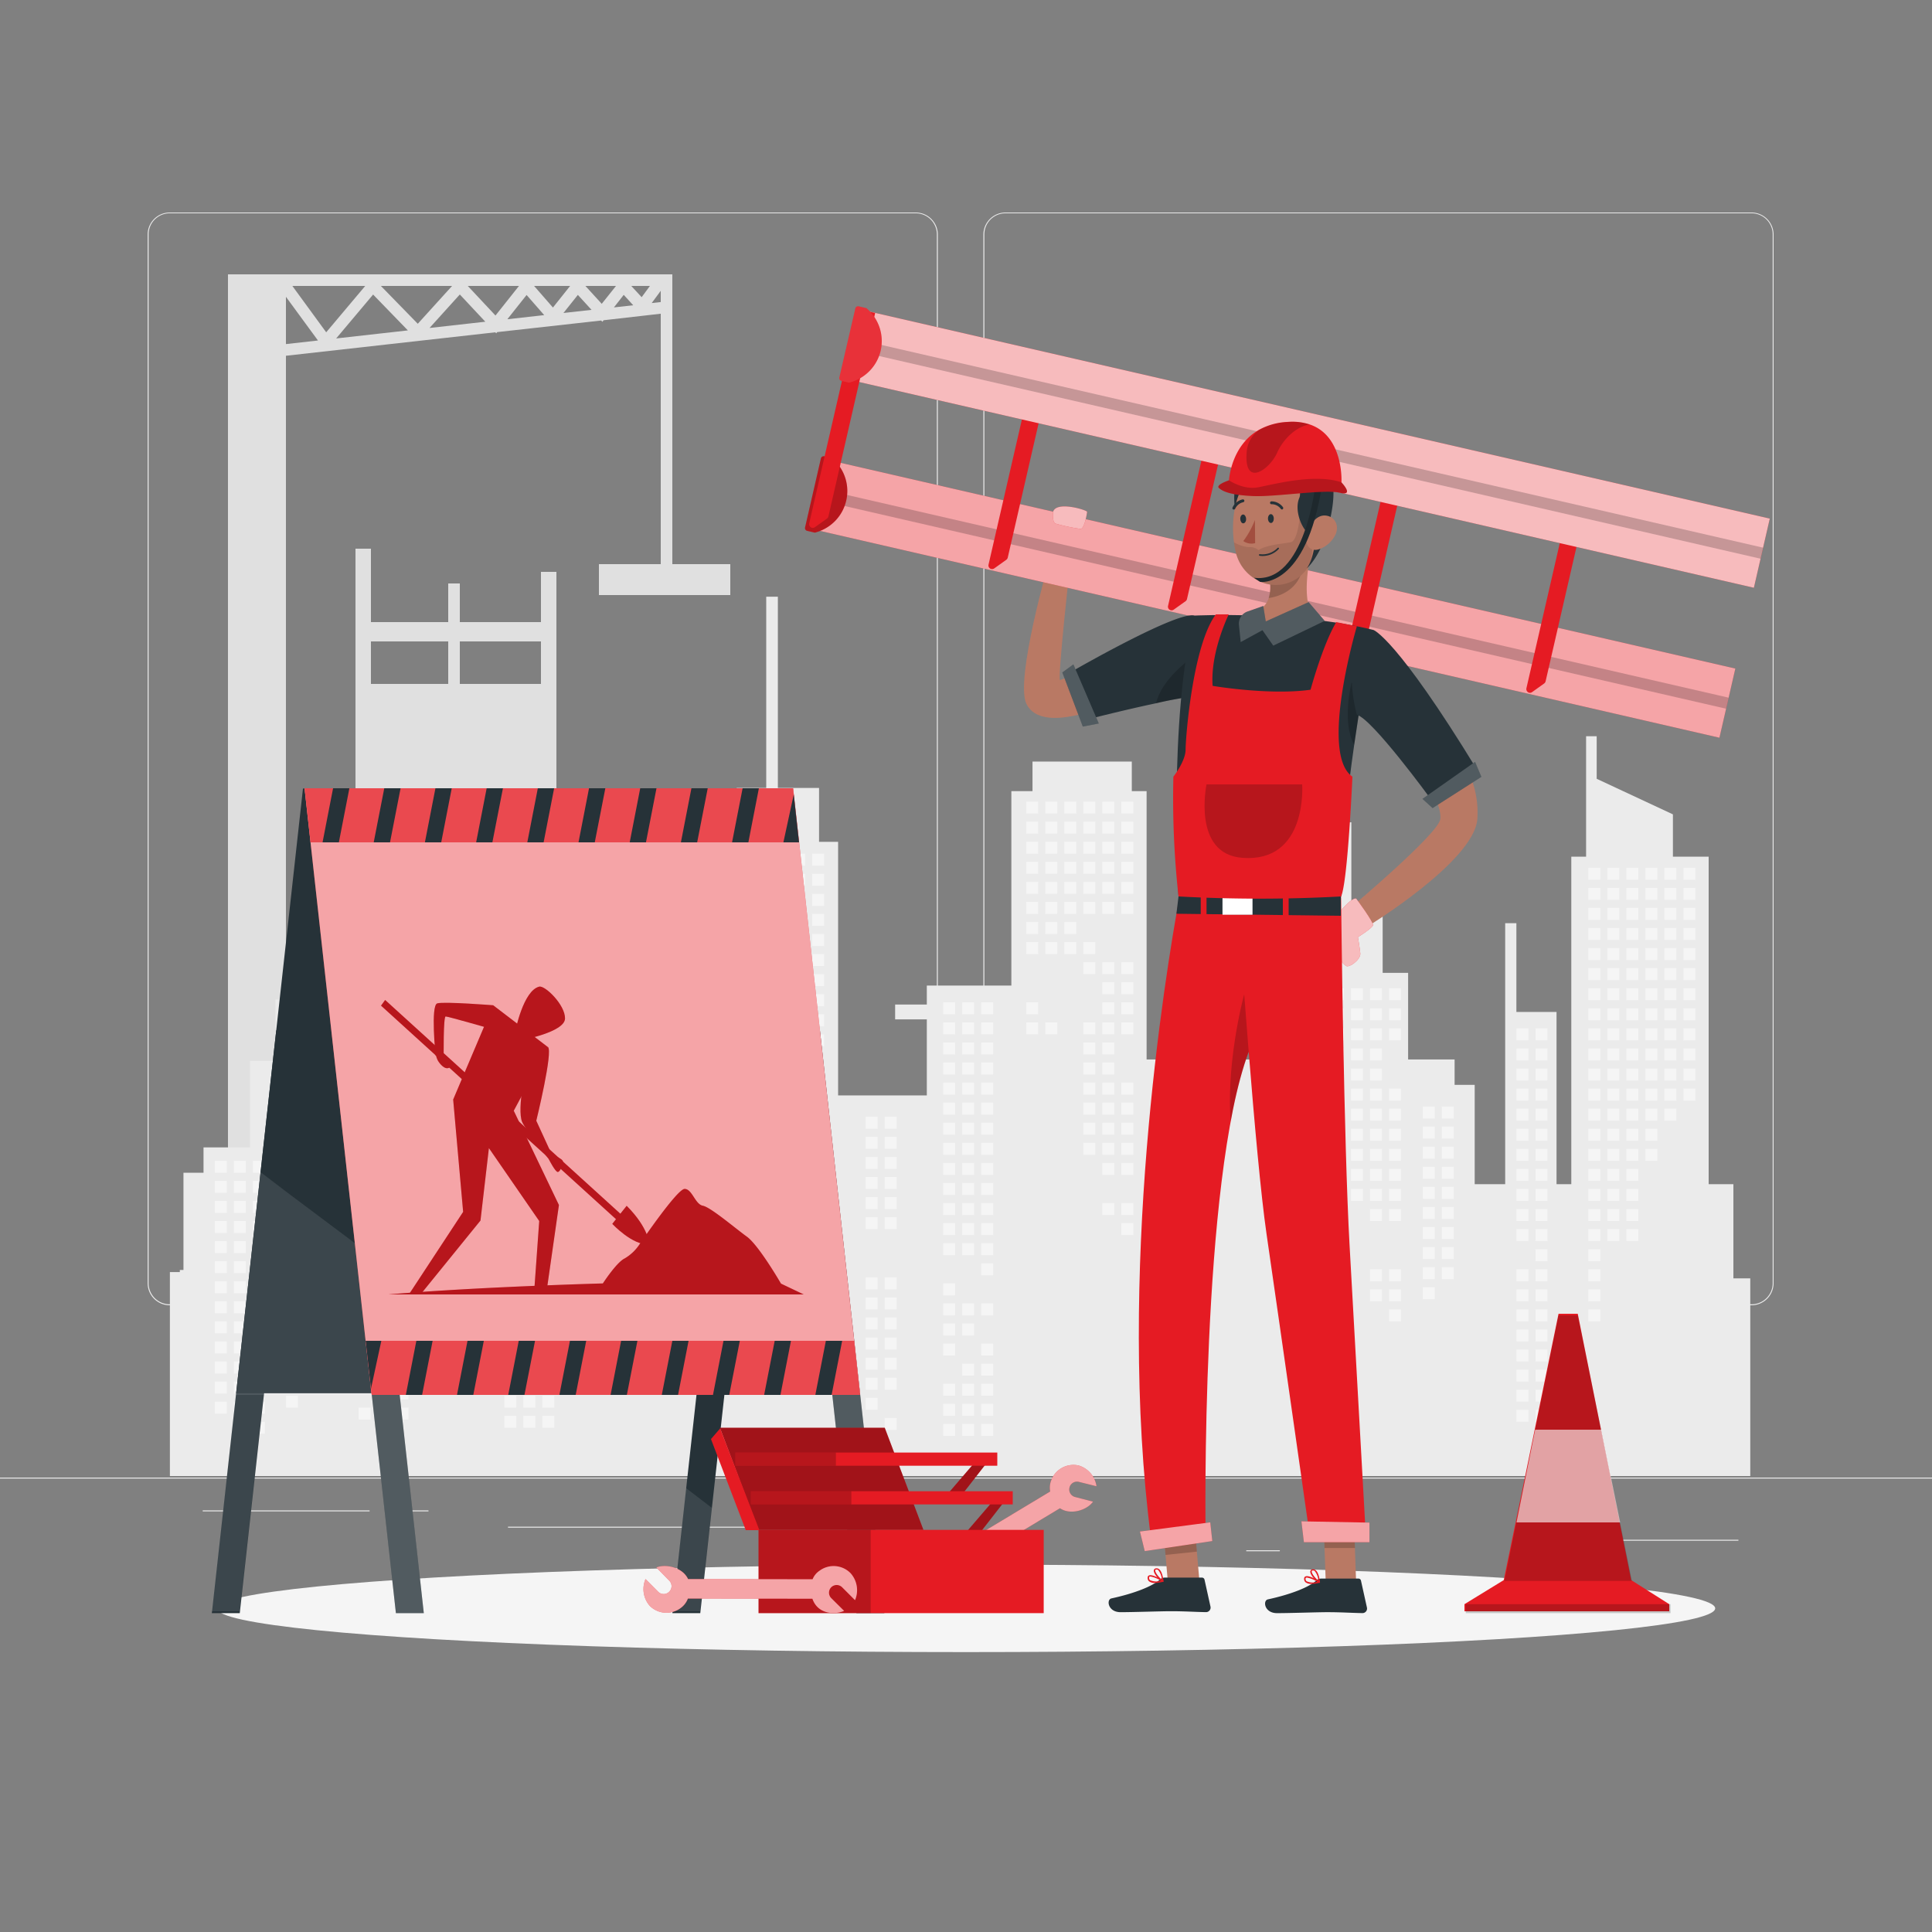 <svg xmlns="http://www.w3.org/2000/svg" viewBox="0 0 500 500"><rect x="0" y="0" width="500" height="500" fill="#808080" stroke="none"/><g id="freepik--background-complete--inject-37"><rect y="382.4" width="500" height="0.25" style="fill:#ebebeb"></rect><rect x="416.78" y="398.49" width="33.12" height="0.25" style="fill:#ebebeb"></rect><rect x="322.53" y="401.21" width="8.69" height="0.25" style="fill:#ebebeb"></rect><rect x="396.59" y="389.21" width="19.19" height="0.25" style="fill:#ebebeb"></rect><rect x="52.46" y="390.89" width="43.19" height="0.25" style="fill:#ebebeb"></rect><rect x="104.56" y="390.89" width="6.33" height="0.25" style="fill:#ebebeb"></rect><rect x="131.47" y="395.11" width="93.68" height="0.25" style="fill:#ebebeb"></rect><path d="M237,337.8H43.91a5.71,5.71,0,0,1-5.7-5.71V60.66A5.71,5.71,0,0,1,43.91,55H237a5.71,5.71,0,0,1,5.71,5.71V332.09A5.71,5.71,0,0,1,237,337.8ZM43.91,55.2a5.46,5.46,0,0,0-5.45,5.46V332.09a5.46,5.46,0,0,0,5.45,5.46H237a5.47,5.47,0,0,0,5.46-5.46V60.66A5.47,5.47,0,0,0,237,55.2Z" style="fill:#ebebeb"></path><path d="M453.31,337.8H260.21a5.72,5.72,0,0,1-5.71-5.71V60.66A5.72,5.72,0,0,1,260.21,55h193.1A5.71,5.71,0,0,1,459,60.66V332.09A5.71,5.71,0,0,1,453.31,337.8ZM260.21,55.2a5.47,5.47,0,0,0-5.46,5.46V332.09a5.47,5.47,0,0,0,5.46,5.46h193.1a5.47,5.47,0,0,0,5.46-5.46V60.66a5.47,5.47,0,0,0-5.46-5.46Z" style="fill:#ebebeb"></path><path d="M174,146V71H59V373H74V92.07L128.18,86l.24.26.25-.31,26.92-3,.3.33.32-.4L171,81.19V146H155v8h34v-8ZM96.56,76.23l9,9.28L87,87.59ZM84.42,86,75.66,74H94.52ZM98.57,74H117l-8.88,9.79ZM171,75.26v2.91l-2.34.26Zm-4.94,1.65L163.37,74h4.83ZM159.42,74l-3.69,4.63L151.5,74Zm-11.87,0-4.45,5.59L138.22,74Zm-13.24,0-6.08,7.66L121.06,74ZM74,76.81l8.29,11.31L74,89.05Zm37.16,8.07L119,76.21l6.6,7.05Zm25.12-8.54,4.56,5.21-9.54,1.07ZM145.82,81l3.73-4.68,3.54,3.87Zm15.6-4.69L163.88,79l-5,.56Z" style="fill:#e0e0e0"></path><path d="M140,161H119V151h-3v10H96V142H92V351h52V148h-4Zm-24,16H96V166h20Zm24,0H119V166h21Z" style="fill:#e0e0e0"></path><polygon points="452.97 382 452.97 330.84 448.6 330.84 448.6 306.46 442.2 306.46 442.2 221.7 432.95 221.7 432.95 210.76 413.22 201.55 413.22 190.53 410.48 190.53 410.48 221.7 406.65 221.7 406.65 306.46 402.83 306.46 402.83 261.89 392.44 261.89 392.44 238.92 389.54 238.92 389.54 306.46 381.65 306.46 381.65 280.76 376.45 280.76 376.45 274.19 364.42 274.19 364.42 251.77 357.83 251.77 357.83 235.91 349.73 235.91 349.73 212.81 346.84 212.81 346.84 235.91 338.74 235.91 338.74 251.77 332.15 251.77 332.15 274.19 320.12 274.19 320.12 280.76 314.93 280.76 314.93 306.46 308.77 306.46 308.77 274.19 296.74 274.19 296.74 204.75 292.91 204.75 292.91 197.09 267.21 197.09 267.21 204.75 261.74 204.75 261.74 255.06 239.86 255.06 239.86 259.98 231.66 259.98 231.66 263.81 239.86 263.81 239.86 283.49 216.9 283.49 216.9 217.87 211.97 217.87 211.97 203.92 201.31 203.92 201.31 154.43 198.3 154.43 198.3 203.92 190.65 203.92 190.65 217.87 145.76 217.87 145.76 213.28 143.03 213.28 143.03 244.45 139.2 244.45 139.2 245 136.9 245 136.9 276.17 133.07 276.17 133.07 284.64 124.98 284.64 124.98 261.68 122.08 261.68 122.08 316.36 118.86 316.36 118.86 293.39 115.96 293.39 115.96 329.21 114.19 329.21 114.19 303.51 109 303.51 109 296.95 96.97 296.95 96.97 274.53 90.38 274.53 90.38 258.67 82.28 258.67 82.28 235.56 79.39 235.56 79.39 258.67 71.29 258.67 71.29 274.53 64.7 274.53 64.7 296.95 52.67 296.95 52.67 303.51 47.48 303.51 47.48 328.67 46.54 328.67 46.54 329.21 43.97 329.21 43.97 382 452.97 382" style="fill:#ebebeb"></polygon><rect x="170.81" y="220.94" width="3.1" height="3.1" style="fill:#f5f5f5"></rect><rect x="170.81" y="226.13" width="3.1" height="3.1" style="fill:#f5f5f5"></rect><rect x="170.81" y="246.91" width="3.1" height="3.1" style="fill:#f5f5f5"></rect><rect x="170.81" y="252.11" width="3.1" height="3.1" style="fill:#f5f5f5"></rect><rect x="170.81" y="257.3" width="3.1" height="3.1" style="fill:#f5f5f5"></rect><rect x="170.81" y="272.89" width="3.1" height="3.1" style="fill:#f5f5f5"></rect><rect x="170.81" y="278.08" width="3.1" height="3.1" style="fill:#f5f5f5"></rect><rect x="175.73" y="241.72" width="3.1" height="3.1" style="fill:#f5f5f5"></rect><rect x="175.73" y="246.91" width="3.1" height="3.1" style="fill:#f5f5f5"></rect><rect x="175.73" y="252.11" width="3.1" height="3.1" style="fill:#f5f5f5"></rect><rect x="175.73" y="257.3" width="3.1" height="3.1" style="fill:#f5f5f5"></rect><rect x="175.73" y="262.5" width="3.1" height="3.1" style="fill:#f5f5f5"></rect><rect x="175.73" y="272.89" width="3.1" height="3.1" style="fill:#f5f5f5"></rect><rect x="175.73" y="278.08" width="3.1" height="3.1" style="fill:#f5f5f5"></rect><rect x="180.65" y="220.94" width="3.1" height="3.1" style="fill:#f5f5f5"></rect><rect x="180.65" y="226.13" width="3.1" height="3.1" style="fill:#f5f5f5"></rect><rect x="180.65" y="231.33" width="3.1" height="3.1" style="fill:#f5f5f5"></rect><rect x="180.65" y="236.52" width="3.1" height="3.1" style="fill:#f5f5f5"></rect><rect x="180.65" y="241.72" width="3.1" height="3.1" style="fill:#f5f5f5"></rect><rect x="180.65" y="246.91" width="3.1" height="3.1" style="fill:#f5f5f5"></rect><rect x="180.65" y="252.11" width="3.1" height="3.1" style="fill:#f5f5f5"></rect><rect x="180.65" y="257.3" width="3.1" height="3.1" style="fill:#f5f5f5"></rect><rect x="180.65" y="262.5" width="3.1" height="3.1" style="fill:#f5f5f5"></rect><rect x="180.65" y="267.69" width="3.1" height="3.1" style="fill:#f5f5f5"></rect><rect x="180.65" y="278.08" width="3.1" height="3.1" style="fill:#f5f5f5"></rect><rect x="185.57" y="220.94" width="3.1" height="3.1" style="fill:#f5f5f5"></rect><rect x="185.57" y="226.13" width="3.1" height="3.1" style="fill:#f5f5f5"></rect><rect x="185.57" y="231.33" width="3.1" height="3.1" style="fill:#f5f5f5"></rect><rect x="185.57" y="236.52" width="3.1" height="3.1" style="fill:#f5f5f5"></rect><rect x="185.57" y="241.72" width="3.1" height="3.1" style="fill:#f5f5f5"></rect><rect x="185.57" y="246.91" width="3.1" height="3.1" style="fill:#f5f5f5"></rect><rect x="185.57" y="252.11" width="3.1" height="3.1" style="fill:#f5f5f5"></rect><rect x="185.57" y="298.86" width="3.1" height="3.1" style="fill:#f5f5f5"></rect><rect x="190.49" y="220.94" width="3.1" height="3.1" style="fill:#f5f5f5"></rect><rect x="190.49" y="226.13" width="3.1" height="3.1" style="fill:#f5f5f5"></rect><rect x="190.49" y="231.33" width="3.1" height="3.1" style="fill:#f5f5f5"></rect><rect x="190.49" y="236.52" width="3.1" height="3.1" style="fill:#f5f5f5"></rect><rect x="190.49" y="241.72" width="3.1" height="3.1" style="fill:#f5f5f5"></rect><rect x="190.49" y="246.91" width="3.1" height="3.1" style="fill:#f5f5f5"></rect><rect x="190.49" y="252.11" width="3.1" height="3.1" style="fill:#f5f5f5"></rect><rect x="190.49" y="257.3" width="3.1" height="3.1" style="fill:#f5f5f5"></rect><rect x="190.49" y="288.47" width="3.1" height="3.1" style="fill:#f5f5f5"></rect><rect x="190.49" y="293.67" width="3.1" height="3.1" style="fill:#f5f5f5"></rect><rect x="190.49" y="298.86" width="3.1" height="3.1" style="fill:#f5f5f5"></rect><rect x="190.49" y="304.06" width="3.1" height="3.1" style="fill:#f5f5f5"></rect><rect x="190.49" y="324.84" width="3.1" height="3.1" style="fill:#f5f5f5"></rect><rect x="195.42" y="220.94" width="3.1" height="3.1" style="fill:#f5f5f5"></rect><rect x="195.42" y="226.13" width="3.1" height="3.1" style="fill:#f5f5f5"></rect><rect x="195.42" y="231.33" width="3.1" height="3.1" style="fill:#f5f5f5"></rect><rect x="195.42" y="236.52" width="3.1" height="3.1" style="fill:#f5f5f5"></rect><rect x="195.42" y="241.72" width="3.1" height="3.1" style="fill:#f5f5f5"></rect><rect x="195.42" y="246.91" width="3.1" height="3.1" style="fill:#f5f5f5"></rect><rect x="195.42" y="252.11" width="3.1" height="3.1" style="fill:#f5f5f5"></rect><rect x="195.42" y="257.3" width="3.1" height="3.1" style="fill:#f5f5f5"></rect><rect x="195.42" y="262.5" width="3.1" height="3.1" style="fill:#f5f5f5"></rect><rect x="195.42" y="267.69" width="3.1" height="3.1" style="fill:#f5f5f5"></rect><rect x="195.42" y="283.28" width="3.1" height="3.1" style="fill:#f5f5f5"></rect><rect x="195.42" y="288.47" width="3.1" height="3.1" style="fill:#f5f5f5"></rect><rect x="195.42" y="293.67" width="3.1" height="3.1" style="fill:#f5f5f5"></rect><rect x="195.42" y="298.86" width="3.1" height="3.1" style="fill:#f5f5f5"></rect><rect x="195.42" y="304.06" width="3.1" height="3.1" style="fill:#f5f5f5"></rect><rect x="195.42" y="324.84" width="3.1" height="3.1" style="fill:#f5f5f5"></rect><rect x="200.34" y="220.94" width="3.1" height="3.1" style="fill:#f5f5f5"></rect><rect x="200.34" y="226.13" width="3.1" height="3.1" style="fill:#f5f5f5"></rect><rect x="200.34" y="231.33" width="3.1" height="3.1" style="fill:#f5f5f5"></rect><rect x="200.34" y="236.52" width="3.1" height="3.1" style="fill:#f5f5f5"></rect><rect x="200.34" y="241.72" width="3.1" height="3.1" style="fill:#f5f5f5"></rect><rect x="200.34" y="246.91" width="3.1" height="3.1" style="fill:#f5f5f5"></rect><rect x="200.34" y="252.11" width="3.1" height="3.1" style="fill:#f5f5f5"></rect><rect x="200.34" y="257.3" width="3.1" height="3.1" style="fill:#f5f5f5"></rect><rect x="200.34" y="262.5" width="3.1" height="3.1" style="fill:#f5f5f5"></rect><rect x="200.34" y="267.69" width="3.1" height="3.1" style="fill:#f5f5f5"></rect><rect x="200.34" y="272.89" width="3.1" height="3.1" style="fill:#f5f5f5"></rect><rect x="200.34" y="278.08" width="3.1" height="3.1" style="fill:#f5f5f5"></rect><rect x="200.34" y="283.28" width="3.1" height="3.1" style="fill:#f5f5f5"></rect><rect x="200.34" y="288.47" width="3.1" height="3.1" style="fill:#f5f5f5"></rect><rect x="200.34" y="293.67" width="3.1" height="3.1" style="fill:#f5f5f5"></rect><rect x="200.34" y="298.86" width="3.1" height="3.1" style="fill:#f5f5f5"></rect><rect x="200.34" y="304.06" width="3.1" height="3.1" style="fill:#f5f5f5"></rect><rect x="200.34" y="309.25" width="3.1" height="3.1" style="fill:#f5f5f5"></rect><rect x="205.26" y="220.94" width="3.1" height="3.1" style="fill:#f5f5f5"></rect><rect x="205.26" y="226.13" width="3.1" height="3.1" style="fill:#f5f5f5"></rect><rect x="205.26" y="231.33" width="3.1" height="3.1" style="fill:#f5f5f5"></rect><rect x="205.26" y="236.52" width="3.1" height="3.1" style="fill:#f5f5f5"></rect><rect x="205.26" y="241.72" width="3.1" height="3.1" style="fill:#f5f5f5"></rect><rect x="205.26" y="246.91" width="3.1" height="3.1" style="fill:#f5f5f5"></rect><rect x="205.26" y="252.11" width="3.1" height="3.1" style="fill:#f5f5f5"></rect><rect x="205.26" y="257.3" width="3.1" height="3.1" style="fill:#f5f5f5"></rect><rect x="205.26" y="262.5" width="3.1" height="3.1" style="fill:#f5f5f5"></rect><rect x="205.26" y="267.69" width="3.1" height="3.1" style="fill:#f5f5f5"></rect><rect x="205.26" y="283.28" width="3.1" height="3.1" style="fill:#f5f5f5"></rect><rect x="205.26" y="288.47" width="3.1" height="3.1" style="fill:#f5f5f5"></rect><rect x="205.26" y="293.67" width="3.1" height="3.1" style="fill:#f5f5f5"></rect><rect x="205.26" y="298.86" width="3.1" height="3.1" style="fill:#f5f5f5"></rect><rect x="210.18" y="220.94" width="3.1" height="3.1" style="fill:#f5f5f5"></rect><rect x="210.18" y="226.13" width="3.1" height="3.1" style="fill:#f5f5f5"></rect><rect x="210.18" y="231.33" width="3.1" height="3.1" style="fill:#f5f5f5"></rect><rect x="210.18" y="236.52" width="3.1" height="3.1" style="fill:#f5f5f5"></rect><rect x="210.18" y="241.72" width="3.1" height="3.1" style="fill:#f5f5f5"></rect><rect x="210.18" y="246.91" width="3.1" height="3.1" style="fill:#f5f5f5"></rect><rect x="210.18" y="252.11" width="3.1" height="3.1" style="fill:#f5f5f5"></rect><rect x="210.18" y="257.3" width="3.1" height="3.1" style="fill:#f5f5f5"></rect><rect x="210.18" y="262.5" width="3.1" height="3.1" style="fill:#f5f5f5"></rect><rect x="210.18" y="267.69" width="3.1" height="3.1" style="fill:#f5f5f5"></rect><rect x="210.18" y="283.28" width="3.1" height="3.1" style="fill:#f5f5f5"></rect><rect x="210.18" y="288.47" width="3.1" height="3.1" style="fill:#f5f5f5"></rect><rect x="210.18" y="293.67" width="3.1" height="3.1" style="fill:#f5f5f5"></rect><rect x="265.59" y="207.45" width="3.1" height="3.1" style="fill:#f5f5f5"></rect><rect x="265.59" y="212.64" width="3.1" height="3.1" style="fill:#f5f5f5"></rect><rect x="265.59" y="217.84" width="3.1" height="3.1" style="fill:#f5f5f5"></rect><rect x="265.59" y="223.03" width="3.1" height="3.1" style="fill:#f5f5f5"></rect><rect x="265.59" y="228.23" width="3.1" height="3.1" style="fill:#f5f5f5"></rect><rect x="265.59" y="233.42" width="3.1" height="3.1" style="fill:#f5f5f5"></rect><rect x="265.59" y="238.62" width="3.1" height="3.1" style="fill:#f5f5f5"></rect><rect x="265.59" y="243.81" width="3.1" height="3.1" style="fill:#f5f5f5"></rect><rect x="265.59" y="259.4" width="3.1" height="3.1" style="fill:#f5f5f5"></rect><rect x="265.59" y="264.59" width="3.1" height="3.1" style="fill:#f5f5f5"></rect><rect x="270.52" y="207.45" width="3.1" height="3.1" style="fill:#f5f5f5"></rect><rect x="270.52" y="212.64" width="3.1" height="3.1" style="fill:#f5f5f5"></rect><rect x="270.52" y="217.84" width="3.1" height="3.1" style="fill:#f5f5f5"></rect><rect x="270.52" y="223.03" width="3.1" height="3.1" style="fill:#f5f5f5"></rect><rect x="270.52" y="228.23" width="3.1" height="3.1" style="fill:#f5f5f5"></rect><rect x="270.52" y="233.42" width="3.1" height="3.1" style="fill:#f5f5f5"></rect><rect x="270.52" y="238.62" width="3.1" height="3.1" style="fill:#f5f5f5"></rect><rect x="270.52" y="243.81" width="3.1" height="3.1" style="fill:#f5f5f5"></rect><rect x="270.52" y="264.59" width="3.1" height="3.1" style="fill:#f5f5f5"></rect><rect x="275.44" y="207.45" width="3.1" height="3.1" style="fill:#f5f5f5"></rect><rect x="275.44" y="212.64" width="3.1" height="3.1" style="fill:#f5f5f5"></rect><rect x="275.44" y="217.84" width="3.1" height="3.1" style="fill:#f5f5f5"></rect><rect x="275.44" y="223.03" width="3.1" height="3.1" style="fill:#f5f5f5"></rect><rect x="275.44" y="228.23" width="3.1" height="3.1" style="fill:#f5f5f5"></rect><rect x="275.44" y="233.42" width="3.1" height="3.1" style="fill:#f5f5f5"></rect><rect x="275.44" y="238.62" width="3.1" height="3.1" style="fill:#f5f5f5"></rect><rect x="275.44" y="243.81" width="3.1" height="3.1" style="fill:#f5f5f5"></rect><rect x="280.36" y="207.45" width="3.1" height="3.1" style="fill:#f5f5f5"></rect><rect x="280.36" y="212.64" width="3.1" height="3.1" style="fill:#f5f5f5"></rect><rect x="280.36" y="217.84" width="3.1" height="3.1" style="fill:#f5f5f5"></rect><rect x="280.36" y="223.03" width="3.1" height="3.1" style="fill:#f5f5f5"></rect><rect x="280.36" y="228.23" width="3.1" height="3.1" style="fill:#f5f5f5"></rect><rect x="280.36" y="233.42" width="3.1" height="3.1" style="fill:#f5f5f5"></rect><rect x="280.36" y="243.81" width="3.1" height="3.1" style="fill:#f5f5f5"></rect><rect x="280.36" y="249.01" width="3.1" height="3.1" style="fill:#f5f5f5"></rect><rect x="280.36" y="264.59" width="3.1" height="3.1" style="fill:#f5f5f5"></rect><rect x="280.36" y="269.79" width="3.1" height="3.1" style="fill:#f5f5f5"></rect><rect x="280.36" y="274.98" width="3.1" height="3.1" style="fill:#f5f5f5"></rect><rect x="280.36" y="280.18" width="3.1" height="3.1" style="fill:#f5f5f5"></rect><rect x="280.36" y="285.37" width="3.1" height="3.1" style="fill:#f5f5f5"></rect><rect x="280.36" y="290.57" width="3.1" height="3.1" style="fill:#f5f5f5"></rect><rect x="280.36" y="295.76" width="3.1" height="3.1" style="fill:#f5f5f5"></rect><rect x="285.28" y="207.45" width="3.1" height="3.1" style="fill:#f5f5f5"></rect><rect x="285.28" y="212.64" width="3.1" height="3.1" style="fill:#f5f5f5"></rect><rect x="285.28" y="217.84" width="3.1" height="3.1" style="fill:#f5f5f5"></rect><rect x="285.28" y="223.03" width="3.1" height="3.1" style="fill:#f5f5f5"></rect><rect x="285.28" y="228.23" width="3.1" height="3.1" style="fill:#f5f5f5"></rect><rect x="285.28" y="233.42" width="3.1" height="3.1" style="fill:#f5f5f5"></rect><rect x="285.28" y="249.01" width="3.1" height="3.1" style="fill:#f5f5f5"></rect><rect x="285.28" y="254.2" width="3.1" height="3.1" style="fill:#f5f5f5"></rect><rect x="285.28" y="259.4" width="3.1" height="3.1" style="fill:#f5f5f5"></rect><rect x="285.28" y="264.59" width="3.1" height="3.1" style="fill:#f5f5f5"></rect><rect x="285.28" y="269.79" width="3.1" height="3.1" style="fill:#f5f5f5"></rect><rect x="285.28" y="274.98" width="3.1" height="3.1" style="fill:#f5f5f5"></rect><rect x="285.28" y="280.18" width="3.1" height="3.1" style="fill:#f5f5f5"></rect><rect x="285.28" y="285.37" width="3.1" height="3.1" style="fill:#f5f5f5"></rect><rect x="285.28" y="290.57" width="3.1" height="3.1" style="fill:#f5f5f5"></rect><rect x="285.28" y="295.76" width="3.1" height="3.1" style="fill:#f5f5f5"></rect><rect x="285.28" y="300.96" width="3.1" height="3.1" style="fill:#f5f5f5"></rect><rect x="285.28" y="311.35" width="3.1" height="3.1" style="fill:#f5f5f5"></rect><rect x="290.2" y="207.45" width="3.1" height="3.1" style="fill:#f5f5f5"></rect><rect x="290.2" y="212.64" width="3.1" height="3.1" style="fill:#f5f5f5"></rect><rect x="290.2" y="217.84" width="3.1" height="3.1" style="fill:#f5f5f5"></rect><rect x="290.2" y="223.03" width="3.1" height="3.1" style="fill:#f5f5f5"></rect><rect x="290.2" y="228.23" width="3.1" height="3.1" style="fill:#f5f5f5"></rect><rect x="290.2" y="233.42" width="3.1" height="3.1" style="fill:#f5f5f5"></rect><rect x="290.2" y="249.01" width="3.1" height="3.1" style="fill:#f5f5f5"></rect><rect x="290.2" y="254.2" width="3.1" height="3.1" style="fill:#f5f5f5"></rect><rect x="290.2" y="259.4" width="3.1" height="3.1" style="fill:#f5f5f5"></rect><rect x="290.2" y="264.59" width="3.1" height="3.1" style="fill:#f5f5f5"></rect><rect x="290.2" y="280.18" width="3.1" height="3.1" style="fill:#f5f5f5"></rect><rect x="290.2" y="285.37" width="3.1" height="3.1" style="fill:#f5f5f5"></rect><rect x="290.2" y="290.57" width="3.1" height="3.1" style="fill:#f5f5f5"></rect><rect x="290.2" y="295.76" width="3.1" height="3.1" style="fill:#f5f5f5"></rect><rect x="290.2" y="300.96" width="3.1" height="3.1" style="fill:#f5f5f5"></rect><rect x="290.2" y="311.35" width="3.1" height="3.1" style="fill:#f5f5f5"></rect><rect x="290.2" y="316.54" width="3.1" height="3.1" style="fill:#f5f5f5"></rect><rect x="334.86" y="255.75" width="3.1" height="3.1" style="fill:#f5f5f5"></rect><rect x="334.86" y="260.95" width="3.1" height="3.1" style="fill:#f5f5f5"></rect><rect x="334.86" y="266.14" width="3.1" height="3.1" style="fill:#f5f5f5"></rect><rect x="334.86" y="271.34" width="3.1" height="3.1" style="fill:#f5f5f5"></rect><rect x="334.86" y="276.53" width="3.1" height="3.1" style="fill:#f5f5f5"></rect><rect x="334.86" y="281.73" width="3.1" height="3.1" style="fill:#f5f5f5"></rect><rect x="334.86" y="286.92" width="3.1" height="3.1" style="fill:#f5f5f5"></rect><rect x="334.86" y="302.51" width="3.1" height="3.1" style="fill:#f5f5f5"></rect><rect x="334.86" y="307.7" width="3.1" height="3.1" style="fill:#f5f5f5"></rect><rect x="334.86" y="312.9" width="3.1" height="3.1" style="fill:#f5f5f5"></rect><rect x="339.78" y="255.75" width="3.1" height="3.1" style="fill:#f5f5f5"></rect><rect x="339.78" y="260.95" width="3.1" height="3.1" style="fill:#f5f5f5"></rect><rect x="339.78" y="266.14" width="3.1" height="3.1" style="fill:#f5f5f5"></rect><rect x="339.78" y="271.34" width="3.1" height="3.1" style="fill:#f5f5f5"></rect><rect x="339.78" y="276.53" width="3.1" height="3.1" style="fill:#f5f5f5"></rect><rect x="339.78" y="281.73" width="3.1" height="3.1" style="fill:#f5f5f5"></rect><rect x="339.78" y="286.92" width="3.1" height="3.1" style="fill:#f5f5f5"></rect><rect x="344.71" y="255.75" width="3.1" height="3.1" style="fill:#f5f5f5"></rect><rect x="344.71" y="260.95" width="3.1" height="3.1" style="fill:#f5f5f5"></rect><rect x="344.71" y="266.14" width="3.1" height="3.1" style="fill:#f5f5f5"></rect><rect x="344.71" y="271.34" width="3.1" height="3.1" style="fill:#f5f5f5"></rect><rect x="344.71" y="276.53" width="3.1" height="3.1" style="fill:#f5f5f5"></rect><rect x="344.71" y="281.73" width="3.1" height="3.1" style="fill:#f5f5f5"></rect><rect x="344.71" y="286.92" width="3.1" height="3.1" style="fill:#f5f5f5"></rect><rect x="349.63" y="255.75" width="3.1" height="3.1" style="fill:#f5f5f5"></rect><rect x="349.63" y="260.95" width="3.1" height="3.1" style="fill:#f5f5f5"></rect><rect x="349.63" y="266.14" width="3.1" height="3.1" style="fill:#f5f5f5"></rect><rect x="349.63" y="271.34" width="3.1" height="3.1" style="fill:#f5f5f5"></rect><rect x="349.63" y="276.53" width="3.1" height="3.1" style="fill:#f5f5f5"></rect><rect x="349.63" y="281.73" width="3.1" height="3.1" style="fill:#f5f5f5"></rect><rect x="349.63" y="286.92" width="3.1" height="3.1" style="fill:#f5f5f5"></rect><rect x="349.63" y="292.12" width="3.1" height="3.1" style="fill:#f5f5f5"></rect><rect x="349.63" y="297.31" width="3.1" height="3.1" style="fill:#f5f5f5"></rect><rect x="349.63" y="302.51" width="3.1" height="3.1" style="fill:#f5f5f5"></rect><rect x="349.63" y="307.7" width="3.1" height="3.1" style="fill:#f5f5f5"></rect><rect x="354.55" y="255.75" width="3.1" height="3.1" style="fill:#f5f5f5"></rect><rect x="354.55" y="260.95" width="3.1" height="3.1" style="fill:#f5f5f5"></rect><rect x="354.55" y="266.14" width="3.1" height="3.1" style="fill:#f5f5f5"></rect><rect x="354.55" y="271.34" width="3.1" height="3.1" style="fill:#f5f5f5"></rect><rect x="354.55" y="276.53" width="3.1" height="3.1" style="fill:#f5f5f5"></rect><rect x="354.55" y="281.73" width="3.1" height="3.1" style="fill:#f5f5f5"></rect><rect x="354.55" y="286.92" width="3.1" height="3.1" style="fill:#f5f5f5"></rect><rect x="354.55" y="292.12" width="3.1" height="3.1" style="fill:#f5f5f5"></rect><rect x="354.55" y="297.31" width="3.1" height="3.1" style="fill:#f5f5f5"></rect><rect x="354.55" y="302.51" width="3.1" height="3.1" style="fill:#f5f5f5"></rect><rect x="354.55" y="307.7" width="3.1" height="3.1" style="fill:#f5f5f5"></rect><rect x="354.55" y="312.9" width="3.1" height="3.1" style="fill:#f5f5f5"></rect><rect x="354.55" y="328.48" width="3.1" height="3.1" style="fill:#f5f5f5"></rect><rect x="354.55" y="333.68" width="3.1" height="3.1" style="fill:#f5f5f5"></rect><rect x="359.47" y="255.75" width="3.1" height="3.1" style="fill:#f5f5f5"></rect><rect x="359.47" y="260.95" width="3.1" height="3.1" style="fill:#f5f5f5"></rect><rect x="359.47" y="266.14" width="3.1" height="3.1" style="fill:#f5f5f5"></rect><rect x="359.47" y="281.73" width="3.1" height="3.1" style="fill:#f5f5f5"></rect><rect x="359.47" y="286.92" width="3.1" height="3.1" style="fill:#f5f5f5"></rect><rect x="359.47" y="292.12" width="3.1" height="3.1" style="fill:#f5f5f5"></rect><rect x="359.47" y="297.31" width="3.1" height="3.1" style="fill:#f5f5f5"></rect><rect x="359.47" y="302.51" width="3.1" height="3.1" style="fill:#f5f5f5"></rect><rect x="359.47" y="307.7" width="3.1" height="3.1" style="fill:#f5f5f5"></rect><rect x="359.47" y="312.9" width="3.1" height="3.1" style="fill:#f5f5f5"></rect><rect x="359.47" y="328.48" width="3.1" height="3.1" style="fill:#f5f5f5"></rect><rect x="359.47" y="333.68" width="3.1" height="3.1" style="fill:#f5f5f5"></rect><rect x="359.47" y="338.87" width="3.1" height="3.1" style="fill:#f5f5f5"></rect><rect x="411.06" y="224.58" width="3.1" height="3.1" style="fill:#f5f5f5"></rect><rect x="411.06" y="229.78" width="3.1" height="3.1" style="fill:#f5f5f5"></rect><rect x="411.06" y="234.97" width="3.1" height="3.1" style="fill:#f5f5f5"></rect><rect x="411.06" y="240.17" width="3.1" height="3.1" style="fill:#f5f5f5"></rect><rect x="411.06" y="245.36" width="3.1" height="3.1" style="fill:#f5f5f5"></rect><rect x="411.06" y="250.56" width="3.1" height="3.1" style="fill:#f5f5f5"></rect><rect x="411.06" y="255.75" width="3.1" height="3.1" style="fill:#f5f5f5"></rect><rect x="411.06" y="260.95" width="3.1" height="3.1" style="fill:#f5f5f5"></rect><rect x="411.06" y="266.14" width="3.1" height="3.1" style="fill:#f5f5f5"></rect><rect x="411.06" y="271.34" width="3.1" height="3.1" style="fill:#f5f5f5"></rect><rect x="411.06" y="276.53" width="3.1" height="3.1" style="fill:#f5f5f5"></rect><rect x="411.06" y="281.73" width="3.1" height="3.1" style="fill:#f5f5f5"></rect><rect x="411.06" y="286.92" width="3.1" height="3.1" style="fill:#f5f5f5"></rect><rect x="411.06" y="292.12" width="3.1" height="3.1" style="fill:#f5f5f5"></rect><rect x="411.06" y="297.31" width="3.1" height="3.1" style="fill:#f5f5f5"></rect><rect x="411.06" y="302.51" width="3.1" height="3.1" style="fill:#f5f5f5"></rect><rect x="411.06" y="307.7" width="3.1" height="3.1" style="fill:#f5f5f5"></rect><rect x="411.06" y="312.9" width="3.1" height="3.1" style="fill:#f5f5f5"></rect><rect x="411.06" y="318.09" width="3.1" height="3.1" style="fill:#f5f5f5"></rect><rect x="411.06" y="323.29" width="3.1" height="3.1" style="fill:#f5f5f5"></rect><rect x="411.06" y="328.48" width="3.1" height="3.1" style="fill:#f5f5f5"></rect><rect x="411.06" y="333.68" width="3.1" height="3.1" style="fill:#f5f5f5"></rect><rect x="411.06" y="338.87" width="3.1" height="3.1" style="fill:#f5f5f5"></rect><rect x="415.98" y="224.58" width="3.1" height="3.1" style="fill:#f5f5f5"></rect><rect x="415.98" y="229.78" width="3.1" height="3.1" style="fill:#f5f5f5"></rect><rect x="415.98" y="234.97" width="3.1" height="3.1" style="fill:#f5f5f5"></rect><rect x="415.98" y="240.17" width="3.1" height="3.1" style="fill:#f5f5f5"></rect><rect x="415.98" y="245.36" width="3.1" height="3.1" style="fill:#f5f5f5"></rect><rect x="415.98" y="250.56" width="3.1" height="3.1" style="fill:#f5f5f5"></rect><rect x="415.98" y="255.75" width="3.1" height="3.1" style="fill:#f5f5f5"></rect><rect x="415.98" y="260.95" width="3.1" height="3.1" style="fill:#f5f5f5"></rect><rect x="415.98" y="266.14" width="3.1" height="3.1" style="fill:#f5f5f5"></rect><rect x="415.98" y="271.34" width="3.1" height="3.1" style="fill:#f5f5f5"></rect><rect x="415.98" y="276.53" width="3.1" height="3.1" style="fill:#f5f5f5"></rect><rect x="415.98" y="281.73" width="3.1" height="3.1" style="fill:#f5f5f5"></rect><rect x="415.98" y="286.92" width="3.1" height="3.1" style="fill:#f5f5f5"></rect><rect x="415.98" y="292.12" width="3.1" height="3.1" style="fill:#f5f5f5"></rect><rect x="415.98" y="297.31" width="3.1" height="3.1" style="fill:#f5f5f5"></rect><rect x="415.98" y="302.51" width="3.1" height="3.1" style="fill:#f5f5f5"></rect><rect x="415.98" y="307.7" width="3.1" height="3.1" style="fill:#f5f5f5"></rect><rect x="415.98" y="312.9" width="3.1" height="3.1" style="fill:#f5f5f5"></rect><rect x="415.98" y="318.09" width="3.1" height="3.1" style="fill:#f5f5f5"></rect><rect x="420.9" y="224.58" width="3.1" height="3.1" style="fill:#f5f5f5"></rect><rect x="420.9" y="229.78" width="3.1" height="3.1" style="fill:#f5f5f5"></rect><rect x="420.9" y="234.97" width="3.1" height="3.1" style="fill:#f5f5f5"></rect><rect x="420.9" y="240.17" width="3.1" height="3.1" style="fill:#f5f5f5"></rect><rect x="420.9" y="245.36" width="3.1" height="3.1" style="fill:#f5f5f5"></rect><rect x="420.9" y="250.56" width="3.1" height="3.1" style="fill:#f5f5f5"></rect><rect x="420.9" y="255.75" width="3.1" height="3.1" style="fill:#f5f5f5"></rect><rect x="420.9" y="260.95" width="3.1" height="3.1" style="fill:#f5f5f5"></rect><rect x="420.9" y="266.14" width="3.1" height="3.1" style="fill:#f5f5f5"></rect><rect x="420.9" y="271.34" width="3.1" height="3.1" style="fill:#f5f5f5"></rect><rect x="420.9" y="276.53" width="3.1" height="3.1" style="fill:#f5f5f5"></rect><rect x="420.9" y="281.73" width="3.1" height="3.1" style="fill:#f5f5f5"></rect><rect x="420.9" y="286.92" width="3.1" height="3.1" style="fill:#f5f5f5"></rect><rect x="420.9" y="292.12" width="3.1" height="3.1" style="fill:#f5f5f5"></rect><rect x="420.9" y="297.31" width="3.1" height="3.1" style="fill:#f5f5f5"></rect><rect x="420.9" y="302.51" width="3.1" height="3.1" style="fill:#f5f5f5"></rect><rect x="420.9" y="307.7" width="3.1" height="3.1" style="fill:#f5f5f5"></rect><rect x="420.9" y="312.9" width="3.1" height="3.1" style="fill:#f5f5f5"></rect><rect x="420.9" y="318.09" width="3.1" height="3.1" style="fill:#f5f5f5"></rect><rect x="425.82" y="224.58" width="3.1" height="3.1" style="fill:#f5f5f5"></rect><rect x="425.82" y="229.78" width="3.1" height="3.1" style="fill:#f5f5f5"></rect><rect x="425.82" y="234.97" width="3.1" height="3.1" style="fill:#f5f5f5"></rect><rect x="425.82" y="240.17" width="3.1" height="3.1" style="fill:#f5f5f5"></rect><rect x="425.82" y="245.36" width="3.1" height="3.1" style="fill:#f5f5f5"></rect><rect x="425.82" y="250.56" width="3.1" height="3.1" style="fill:#f5f5f5"></rect><rect x="425.82" y="255.75" width="3.1" height="3.1" style="fill:#f5f5f5"></rect><rect x="425.82" y="260.95" width="3.1" height="3.1" style="fill:#f5f5f5"></rect><rect x="425.82" y="266.14" width="3.1" height="3.1" style="fill:#f5f5f5"></rect><rect x="425.82" y="271.34" width="3.1" height="3.1" style="fill:#f5f5f5"></rect><rect x="425.82" y="276.53" width="3.1" height="3.1" style="fill:#f5f5f5"></rect><rect x="425.82" y="281.73" width="3.1" height="3.1" style="fill:#f5f5f5"></rect><rect x="425.82" y="286.92" width="3.1" height="3.1" style="fill:#f5f5f5"></rect><rect x="425.82" y="292.12" width="3.1" height="3.1" style="fill:#f5f5f5"></rect><rect x="425.82" y="297.31" width="3.1" height="3.1" style="fill:#f5f5f5"></rect><rect x="430.74" y="224.58" width="3.1" height="3.1" style="fill:#f5f5f5"></rect><rect x="430.74" y="229.78" width="3.1" height="3.1" style="fill:#f5f5f5"></rect><rect x="430.74" y="234.97" width="3.1" height="3.1" style="fill:#f5f5f5"></rect><rect x="430.74" y="240.17" width="3.1" height="3.1" style="fill:#f5f5f5"></rect><rect x="430.74" y="245.36" width="3.1" height="3.1" style="fill:#f5f5f5"></rect><rect x="430.74" y="250.56" width="3.1" height="3.1" style="fill:#f5f5f5"></rect><rect x="430.74" y="255.75" width="3.1" height="3.1" style="fill:#f5f5f5"></rect><rect x="430.74" y="260.95" width="3.1" height="3.1" style="fill:#f5f5f5"></rect><rect x="430.74" y="266.14" width="3.1" height="3.1" style="fill:#f5f5f5"></rect><rect x="430.74" y="271.34" width="3.1" height="3.1" style="fill:#f5f5f5"></rect><rect x="430.74" y="276.53" width="3.1" height="3.1" style="fill:#f5f5f5"></rect><rect x="430.74" y="281.73" width="3.1" height="3.1" style="fill:#f5f5f5"></rect><rect x="430.74" y="286.92" width="3.1" height="3.1" style="fill:#f5f5f5"></rect><rect x="435.67" y="224.58" width="3.1" height="3.1" style="fill:#f5f5f5"></rect><rect x="435.67" y="229.78" width="3.1" height="3.1" style="fill:#f5f5f5"></rect><rect x="435.67" y="234.97" width="3.1" height="3.1" style="fill:#f5f5f5"></rect><rect x="435.67" y="240.17" width="3.1" height="3.1" style="fill:#f5f5f5"></rect><rect x="435.67" y="245.36" width="3.1" height="3.1" style="fill:#f5f5f5"></rect><rect x="435.67" y="250.56" width="3.1" height="3.1" style="fill:#f5f5f5"></rect><rect x="435.67" y="255.75" width="3.1" height="3.1" style="fill:#f5f5f5"></rect><rect x="435.67" y="260.95" width="3.1" height="3.1" style="fill:#f5f5f5"></rect><rect x="435.67" y="266.14" width="3.1" height="3.1" style="fill:#f5f5f5"></rect><rect x="435.67" y="271.34" width="3.1" height="3.1" style="fill:#f5f5f5"></rect><rect x="435.67" y="276.53" width="3.1" height="3.1" style="fill:#f5f5f5"></rect><rect x="435.67" y="281.73" width="3.1" height="3.1" style="fill:#f5f5f5"></rect><rect x="74.01" y="262.5" width="3.1" height="3.1" style="fill:#f5f5f5"></rect><rect x="74.01" y="267.69" width="3.1" height="3.1" style="fill:#f5f5f5"></rect><rect x="74.01" y="272.89" width="3.1" height="3.1" style="fill:#f5f5f5"></rect><rect x="74.01" y="278.08" width="3.1" height="3.1" style="fill:#f5f5f5"></rect><rect x="74.01" y="283.28" width="3.1" height="3.1" style="fill:#f5f5f5"></rect><rect x="74.01" y="288.47" width="3.1" height="3.1" style="fill:#f5f5f5"></rect><rect x="74.01" y="293.67" width="3.1" height="3.1" style="fill:#f5f5f5"></rect><rect x="74.01" y="298.86" width="3.1" height="3.1" style="fill:#f5f5f5"></rect><rect x="74.01" y="304.06" width="3.1" height="3.1" style="fill:#f5f5f5"></rect><rect x="74.01" y="309.25" width="3.1" height="3.1" style="fill:#f5f5f5"></rect><rect x="74.01" y="314.45" width="3.1" height="3.1" style="fill:#f5f5f5"></rect><rect x="74.01" y="319.64" width="3.1" height="3.1" style="fill:#f5f5f5"></rect><rect x="74.01" y="324.84" width="3.1" height="3.1" style="fill:#f5f5f5"></rect><rect x="74.01" y="330.03" width="3.1" height="3.1" style="fill:#f5f5f5"></rect><rect x="74.01" y="335.23" width="3.1" height="3.1" style="fill:#f5f5f5"></rect><rect x="74.01" y="340.42" width="3.1" height="3.1" style="fill:#f5f5f5"></rect><rect x="74.01" y="345.62" width="3.1" height="3.1" style="fill:#f5f5f5"></rect><rect x="74.01" y="350.81" width="3.1" height="3.1" style="fill:#f5f5f5"></rect><rect x="74.01" y="356.01" width="3.1" height="3.1" style="fill:#f5f5f5"></rect><rect x="74.01" y="361.2" width="3.1" height="3.1" style="fill:#f5f5f5"></rect><rect x="78.93" y="262.5" width="3.1" height="3.1" style="fill:#f5f5f5"></rect><rect x="78.93" y="267.69" width="3.1" height="3.1" style="fill:#f5f5f5"></rect><rect x="78.93" y="272.89" width="3.1" height="3.1" style="fill:#f5f5f5"></rect><rect x="78.93" y="278.08" width="3.1" height="3.1" style="fill:#f5f5f5"></rect><rect x="78.93" y="283.28" width="3.1" height="3.1" style="fill:#f5f5f5"></rect><rect x="78.93" y="288.47" width="3.1" height="3.1" style="fill:#f5f5f5"></rect><rect x="78.93" y="293.67" width="3.1" height="3.1" style="fill:#f5f5f5"></rect><rect x="78.93" y="298.86" width="3.1" height="3.1" style="fill:#f5f5f5"></rect><rect x="78.93" y="304.06" width="3.1" height="3.1" style="fill:#f5f5f5"></rect><rect x="78.93" y="309.25" width="3.1" height="3.1" style="fill:#f5f5f5"></rect><rect x="78.93" y="314.45" width="3.1" height="3.1" style="fill:#f5f5f5"></rect><rect x="78.93" y="319.64" width="3.1" height="3.1" style="fill:#f5f5f5"></rect><rect x="78.93" y="324.84" width="3.1" height="3.1" style="fill:#f5f5f5"></rect><rect x="78.93" y="330.03" width="3.1" height="3.1" style="fill:#f5f5f5"></rect><rect x="78.93" y="335.23" width="3.1" height="3.1" style="fill:#f5f5f5"></rect><rect x="78.93" y="340.42" width="3.1" height="3.1" style="fill:#f5f5f5"></rect><rect x="78.93" y="345.62" width="3.1" height="3.1" style="fill:#f5f5f5"></rect><rect x="78.93" y="350.81" width="3.1" height="3.1" style="fill:#f5f5f5"></rect><rect x="83.86" y="262.5" width="3.1" height="3.1" style="fill:#f5f5f5"></rect><rect x="83.86" y="267.69" width="3.1" height="3.1" style="fill:#f5f5f5"></rect><rect x="83.86" y="272.89" width="3.1" height="3.1" style="fill:#f5f5f5"></rect><rect x="83.86" y="278.08" width="3.1" height="3.1" style="fill:#f5f5f5"></rect><rect x="83.86" y="283.28" width="3.1" height="3.1" style="fill:#f5f5f5"></rect><rect x="83.86" y="288.47" width="3.1" height="3.1" style="fill:#f5f5f5"></rect><rect x="83.86" y="293.67" width="3.1" height="3.1" style="fill:#f5f5f5"></rect><rect x="83.86" y="298.86" width="3.1" height="3.1" style="fill:#f5f5f5"></rect><rect x="83.86" y="304.06" width="3.1" height="3.1" style="fill:#f5f5f5"></rect><rect x="83.86" y="309.25" width="3.1" height="3.1" style="fill:#f5f5f5"></rect><rect x="83.86" y="314.45" width="3.1" height="3.1" style="fill:#f5f5f5"></rect><rect x="83.86" y="319.64" width="3.1" height="3.1" style="fill:#f5f5f5"></rect><rect x="83.86" y="324.84" width="3.1" height="3.1" style="fill:#f5f5f5"></rect><rect x="83.86" y="330.03" width="3.1" height="3.1" style="fill:#f5f5f5"></rect><rect x="83.86" y="335.23" width="3.1" height="3.1" style="fill:#f5f5f5"></rect><rect x="83.86" y="340.42" width="3.1" height="3.1" style="fill:#f5f5f5"></rect><rect x="83.86" y="345.62" width="3.1" height="3.1" style="fill:#f5f5f5"></rect><rect x="83.86" y="350.81" width="3.1" height="3.1" style="fill:#f5f5f5"></rect><rect x="55.6" y="300.41" width="3.1" height="3.1" style="fill:#f5f5f5"></rect><rect x="55.6" y="305.61" width="3.1" height="3.1" style="fill:#f5f5f5"></rect><rect x="55.6" y="310.8" width="3.1" height="3.1" style="fill:#f5f5f5"></rect><rect x="55.6" y="316" width="3.1" height="3.1" style="fill:#f5f5f5"></rect><rect x="55.6" y="321.19" width="3.1" height="3.1" style="fill:#f5f5f5"></rect><rect x="55.6" y="326.39" width="3.1" height="3.1" style="fill:#f5f5f5"></rect><rect x="55.6" y="331.58" width="3.1" height="3.1" style="fill:#f5f5f5"></rect><rect x="55.6" y="336.78" width="3.1" height="3.1" style="fill:#f5f5f5"></rect><rect x="55.6" y="341.97" width="3.1" height="3.1" style="fill:#f5f5f5"></rect><rect x="55.6" y="347.17" width="3.1" height="3.1" style="fill:#f5f5f5"></rect><rect x="55.6" y="352.36" width="3.1" height="3.1" style="fill:#f5f5f5"></rect><rect x="55.6" y="357.56" width="3.1" height="3.1" style="fill:#f5f5f5"></rect><rect x="55.6" y="362.75" width="3.1" height="3.1" style="fill:#f5f5f5"></rect><rect x="60.52" y="300.41" width="3.1" height="3.1" style="fill:#f5f5f5"></rect><rect x="60.52" y="305.61" width="3.1" height="3.1" style="fill:#f5f5f5"></rect><rect x="60.52" y="310.8" width="3.1" height="3.1" style="fill:#f5f5f5"></rect><rect x="60.52" y="316" width="3.1" height="3.1" style="fill:#f5f5f5"></rect><rect x="60.52" y="321.19" width="3.1" height="3.1" style="fill:#f5f5f5"></rect><rect x="60.52" y="326.39" width="3.1" height="3.1" style="fill:#f5f5f5"></rect><rect x="60.52" y="331.58" width="3.1" height="3.1" style="fill:#f5f5f5"></rect><rect x="60.52" y="336.78" width="3.1" height="3.1" style="fill:#f5f5f5"></rect><rect x="60.52" y="341.97" width="3.1" height="3.1" style="fill:#f5f5f5"></rect><rect x="60.52" y="347.17" width="3.1" height="3.1" style="fill:#f5f5f5"></rect><rect x="60.52" y="352.36" width="3.1" height="3.1" style="fill:#f5f5f5"></rect><rect x="60.52" y="357.56" width="3.1" height="3.1" style="fill:#f5f5f5"></rect><rect x="60.52" y="362.75" width="3.1" height="3.1" style="fill:#f5f5f5"></rect><rect x="65.45" y="300.41" width="3.1" height="3.1" style="fill:#f5f5f5"></rect><rect x="65.45" y="305.61" width="3.1" height="3.1" style="fill:#f5f5f5"></rect><rect x="65.45" y="310.8" width="3.1" height="3.1" style="fill:#f5f5f5"></rect><rect x="65.45" y="316" width="3.1" height="3.1" style="fill:#f5f5f5"></rect><rect x="65.45" y="321.19" width="3.1" height="3.1" style="fill:#f5f5f5"></rect><rect x="65.45" y="326.39" width="3.1" height="3.1" style="fill:#f5f5f5"></rect><rect x="65.45" y="331.58" width="3.1" height="3.1" style="fill:#f5f5f5"></rect><rect x="65.45" y="336.78" width="3.1" height="3.1" style="fill:#f5f5f5"></rect><rect x="65.45" y="341.97" width="3.1" height="3.1" style="fill:#f5f5f5"></rect><rect x="65.45" y="347.17" width="3.1" height="3.1" style="fill:#f5f5f5"></rect><rect x="65.45" y="352.36" width="3.1" height="3.1" style="fill:#f5f5f5"></rect><rect x="65.45" y="357.56" width="3.1" height="3.1" style="fill:#f5f5f5"></rect><rect x="65.45" y="362.75" width="3.1" height="3.1" style="fill:#f5f5f5"></rect><rect x="65.45" y="367.95" width="3.1" height="3.1" style="fill:#f5f5f5"></rect><rect x="92.79" y="301.96" width="3.1" height="3.1" style="fill:#f5f5f5"></rect><rect x="92.79" y="307.16" width="3.1" height="3.1" style="fill:#f5f5f5"></rect><rect x="92.79" y="312.35" width="3.1" height="3.1" style="fill:#f5f5f5"></rect><rect x="92.79" y="317.55" width="3.1" height="3.1" style="fill:#f5f5f5"></rect><rect x="92.79" y="322.74" width="3.1" height="3.1" style="fill:#f5f5f5"></rect><rect x="92.79" y="327.94" width="3.1" height="3.1" style="fill:#f5f5f5"></rect><rect x="92.79" y="333.13" width="3.1" height="3.1" style="fill:#f5f5f5"></rect><rect x="92.79" y="338.33" width="3.1" height="3.1" style="fill:#f5f5f5"></rect><rect x="92.79" y="343.52" width="3.1" height="3.1" style="fill:#f5f5f5"></rect><rect x="92.79" y="348.72" width="3.1" height="3.1" style="fill:#f5f5f5"></rect><rect x="92.79" y="364.3" width="3.1" height="3.1" style="fill:#f5f5f5"></rect><rect x="97.71" y="301.96" width="3.1" height="3.1" style="fill:#f5f5f5"></rect><rect x="97.71" y="307.16" width="3.1" height="3.1" style="fill:#f5f5f5"></rect><rect x="97.71" y="312.35" width="3.1" height="3.1" style="fill:#f5f5f5"></rect><rect x="97.71" y="317.55" width="3.1" height="3.1" style="fill:#f5f5f5"></rect><rect x="97.71" y="322.74" width="3.1" height="3.1" style="fill:#f5f5f5"></rect><rect x="97.71" y="327.94" width="3.1" height="3.1" style="fill:#f5f5f5"></rect><rect x="97.71" y="333.13" width="3.1" height="3.1" style="fill:#f5f5f5"></rect><rect x="97.71" y="338.33" width="3.1" height="3.1" style="fill:#f5f5f5"></rect><rect x="97.71" y="343.52" width="3.1" height="3.1" style="fill:#f5f5f5"></rect><rect x="97.71" y="359.11" width="3.1" height="3.1" style="fill:#f5f5f5"></rect><rect x="97.71" y="364.3" width="3.1" height="3.1" style="fill:#f5f5f5"></rect><rect x="102.63" y="301.96" width="3.1" height="3.1" style="fill:#f5f5f5"></rect><rect x="102.63" y="307.16" width="3.1" height="3.1" style="fill:#f5f5f5"></rect><rect x="102.63" y="312.35" width="3.1" height="3.1" style="fill:#f5f5f5"></rect><rect x="102.63" y="317.55" width="3.1" height="3.1" style="fill:#f5f5f5"></rect><rect x="102.63" y="322.74" width="3.1" height="3.1" style="fill:#f5f5f5"></rect><rect x="102.63" y="327.94" width="3.1" height="3.1" style="fill:#f5f5f5"></rect><rect x="102.63" y="333.13" width="3.1" height="3.1" style="fill:#f5f5f5"></rect><rect x="102.63" y="338.33" width="3.1" height="3.1" style="fill:#f5f5f5"></rect><rect x="102.63" y="353.91" width="3.1" height="3.1" style="fill:#f5f5f5"></rect><rect x="102.63" y="359.11" width="3.1" height="3.1" style="fill:#f5f5f5"></rect><rect x="102.63" y="364.3" width="3.1" height="3.1" style="fill:#f5f5f5"></rect><rect x="148.39" y="223.03" width="3.1" height="3.1" style="fill:#f5f5f5"></rect><rect x="148.39" y="228.23" width="3.1" height="3.1" style="fill:#f5f5f5"></rect><rect x="148.39" y="233.42" width="3.1" height="3.1" style="fill:#f5f5f5"></rect><rect x="148.39" y="238.62" width="3.1" height="3.1" style="fill:#f5f5f5"></rect><rect x="148.39" y="243.81" width="3.1" height="3.1" style="fill:#f5f5f5"></rect><rect x="148.39" y="249.01" width="3.1" height="3.1" style="fill:#f5f5f5"></rect><rect x="148.39" y="254.2" width="3.1" height="3.1" style="fill:#f5f5f5"></rect><rect x="148.39" y="259.4" width="3.1" height="3.1" style="fill:#f5f5f5"></rect><rect x="148.39" y="264.59" width="3.1" height="3.1" style="fill:#f5f5f5"></rect><rect x="148.39" y="269.79" width="3.1" height="3.1" style="fill:#f5f5f5"></rect><rect x="148.39" y="274.98" width="3.1" height="3.1" style="fill:#f5f5f5"></rect><rect x="148.39" y="280.18" width="3.1" height="3.1" style="fill:#f5f5f5"></rect><rect x="148.39" y="285.37" width="3.1" height="3.1" style="fill:#f5f5f5"></rect><rect x="148.39" y="290.57" width="3.1" height="3.1" style="fill:#f5f5f5"></rect><rect x="148.39" y="295.76" width="3.1" height="3.1" style="fill:#f5f5f5"></rect><rect x="148.39" y="300.96" width="3.1" height="3.1" style="fill:#f5f5f5"></rect><rect x="148.39" y="306.15" width="3.1" height="3.1" style="fill:#f5f5f5"></rect><rect x="148.39" y="316.54" width="3.1" height="3.1" style="fill:#f5f5f5"></rect><rect x="148.39" y="321.74" width="3.1" height="3.1" style="fill:#f5f5f5"></rect><rect x="148.39" y="326.93" width="3.1" height="3.1" style="fill:#f5f5f5"></rect><rect x="148.39" y="332.13" width="3.1" height="3.1" style="fill:#f5f5f5"></rect><rect x="148.39" y="337.32" width="3.1" height="3.1" style="fill:#f5f5f5"></rect><rect x="153.31" y="223.03" width="3.1" height="3.1" style="fill:#f5f5f5"></rect><rect x="153.31" y="228.23" width="3.1" height="3.1" style="fill:#f5f5f5"></rect><rect x="153.31" y="233.42" width="3.1" height="3.1" style="fill:#f5f5f5"></rect><rect x="153.31" y="238.62" width="3.1" height="3.1" style="fill:#f5f5f5"></rect><rect x="153.31" y="243.81" width="3.1" height="3.1" style="fill:#f5f5f5"></rect><rect x="153.31" y="249.01" width="3.1" height="3.1" style="fill:#f5f5f5"></rect><rect x="153.31" y="254.2" width="3.1" height="3.1" style="fill:#f5f5f5"></rect><rect x="153.31" y="259.4" width="3.1" height="3.1" style="fill:#f5f5f5"></rect><rect x="153.31" y="264.59" width="3.1" height="3.1" style="fill:#f5f5f5"></rect><rect x="153.31" y="269.79" width="3.1" height="3.1" style="fill:#f5f5f5"></rect><rect x="153.31" y="274.98" width="3.1" height="3.1" style="fill:#f5f5f5"></rect><rect x="153.31" y="280.18" width="3.1" height="3.1" style="fill:#f5f5f5"></rect><rect x="153.31" y="285.37" width="3.1" height="3.1" style="fill:#f5f5f5"></rect><rect x="153.31" y="290.57" width="3.1" height="3.1" style="fill:#f5f5f5"></rect><rect x="153.31" y="295.76" width="3.1" height="3.1" style="fill:#f5f5f5"></rect><rect x="153.31" y="300.96" width="3.1" height="3.1" style="fill:#f5f5f5"></rect><rect x="153.31" y="332.13" width="3.1" height="3.1" style="fill:#f5f5f5"></rect><rect x="153.31" y="337.32" width="3.1" height="3.1" style="fill:#f5f5f5"></rect><rect x="158.23" y="223.03" width="3.1" height="3.1" style="fill:#f5f5f5"></rect><rect x="158.23" y="228.23" width="3.1" height="3.1" style="fill:#f5f5f5"></rect><rect x="158.23" y="233.42" width="3.1" height="3.1" style="fill:#f5f5f5"></rect><rect x="158.23" y="238.62" width="3.1" height="3.1" style="fill:#f5f5f5"></rect><rect x="158.23" y="243.81" width="3.1" height="3.1" style="fill:#f5f5f5"></rect><rect x="158.23" y="249.01" width="3.1" height="3.1" style="fill:#f5f5f5"></rect><rect x="158.23" y="254.2" width="3.1" height="3.1" style="fill:#f5f5f5"></rect><rect x="158.23" y="259.4" width="3.1" height="3.1" style="fill:#f5f5f5"></rect><rect x="158.23" y="264.59" width="3.1" height="3.1" style="fill:#f5f5f5"></rect><rect x="158.23" y="269.79" width="3.1" height="3.1" style="fill:#f5f5f5"></rect><rect x="158.23" y="274.98" width="3.1" height="3.1" style="fill:#f5f5f5"></rect><rect x="158.23" y="280.18" width="3.1" height="3.1" style="fill:#f5f5f5"></rect><rect x="158.23" y="285.37" width="3.1" height="3.1" style="fill:#f5f5f5"></rect><rect x="158.23" y="290.57" width="3.1" height="3.1" style="fill:#f5f5f5"></rect><rect x="158.23" y="295.76" width="3.1" height="3.1" style="fill:#f5f5f5"></rect><rect x="158.23" y="300.96" width="3.1" height="3.1" style="fill:#f5f5f5"></rect><rect x="158.23" y="311.35" width="3.1" height="3.1" style="fill:#f5f5f5"></rect><rect x="158.23" y="316.54" width="3.1" height="3.1" style="fill:#f5f5f5"></rect><rect x="158.23" y="321.74" width="3.1" height="3.1" style="fill:#f5f5f5"></rect><rect x="158.23" y="326.93" width="3.1" height="3.1" style="fill:#f5f5f5"></rect><rect x="158.23" y="337.32" width="3.1" height="3.1" style="fill:#f5f5f5"></rect><rect x="130.52" y="288.47" width="3.1" height="3.1" style="fill:#f5f5f5"></rect><rect x="130.52" y="293.67" width="3.1" height="3.1" style="fill:#f5f5f5"></rect><rect x="130.52" y="298.86" width="3.1" height="3.1" style="fill:#f5f5f5"></rect><rect x="130.52" y="304.06" width="3.1" height="3.1" style="fill:#f5f5f5"></rect><rect x="130.52" y="309.25" width="3.1" height="3.1" style="fill:#f5f5f5"></rect><rect x="130.52" y="314.45" width="3.1" height="3.1" style="fill:#f5f5f5"></rect><rect x="130.52" y="319.64" width="3.1" height="3.1" style="fill:#f5f5f5"></rect><rect x="130.52" y="330.03" width="3.1" height="3.1" style="fill:#f5f5f5"></rect><rect x="130.52" y="335.23" width="3.1" height="3.1" style="fill:#f5f5f5"></rect><rect x="130.52" y="340.42" width="3.1" height="3.1" style="fill:#f5f5f5"></rect><rect x="130.52" y="345.62" width="3.1" height="3.1" style="fill:#f5f5f5"></rect><rect x="130.52" y="350.81" width="3.1" height="3.1" style="fill:#f5f5f5"></rect><rect x="130.52" y="356.01" width="3.1" height="3.1" style="fill:#f5f5f5"></rect><rect x="130.52" y="361.2" width="3.1" height="3.1" style="fill:#f5f5f5"></rect><rect x="130.52" y="366.4" width="3.1" height="3.1" style="fill:#f5f5f5"></rect><rect x="135.44" y="288.47" width="3.1" height="3.1" style="fill:#f5f5f5"></rect><rect x="135.44" y="293.67" width="3.1" height="3.1" style="fill:#f5f5f5"></rect><rect x="135.44" y="298.86" width="3.1" height="3.1" style="fill:#f5f5f5"></rect><rect x="135.44" y="304.06" width="3.1" height="3.1" style="fill:#f5f5f5"></rect><rect x="135.44" y="309.25" width="3.1" height="3.1" style="fill:#f5f5f5"></rect><rect x="135.44" y="314.45" width="3.1" height="3.1" style="fill:#f5f5f5"></rect><rect x="135.44" y="330.03" width="3.1" height="3.1" style="fill:#f5f5f5"></rect><rect x="135.44" y="335.23" width="3.1" height="3.1" style="fill:#f5f5f5"></rect><rect x="135.44" y="340.42" width="3.1" height="3.1" style="fill:#f5f5f5"></rect><rect x="135.44" y="345.62" width="3.1" height="3.1" style="fill:#f5f5f5"></rect><rect x="135.44" y="350.81" width="3.1" height="3.1" style="fill:#f5f5f5"></rect><rect x="135.44" y="356.01" width="3.1" height="3.1" style="fill:#f5f5f5"></rect><rect x="135.44" y="361.2" width="3.1" height="3.1" style="fill:#f5f5f5"></rect><rect x="135.44" y="366.4" width="3.1" height="3.1" style="fill:#f5f5f5"></rect><rect x="140.36" y="288.47" width="3.1" height="3.1" style="fill:#f5f5f5"></rect><rect x="140.36" y="293.67" width="3.1" height="3.1" style="fill:#f5f5f5"></rect><rect x="140.36" y="298.86" width="3.1" height="3.1" style="fill:#f5f5f5"></rect><rect x="140.36" y="304.06" width="3.1" height="3.1" style="fill:#f5f5f5"></rect><rect x="140.36" y="309.25" width="3.1" height="3.1" style="fill:#f5f5f5"></rect><rect x="140.36" y="314.45" width="3.1" height="3.1" style="fill:#f5f5f5"></rect><rect x="140.36" y="324.84" width="3.1" height="3.1" style="fill:#f5f5f5"></rect><rect x="140.36" y="330.03" width="3.1" height="3.1" style="fill:#f5f5f5"></rect><rect x="140.36" y="335.23" width="3.1" height="3.1" style="fill:#f5f5f5"></rect><rect x="140.36" y="340.42" width="3.1" height="3.1" style="fill:#f5f5f5"></rect><rect x="140.36" y="345.62" width="3.1" height="3.1" style="fill:#f5f5f5"></rect><rect x="140.36" y="350.81" width="3.1" height="3.1" style="fill:#f5f5f5"></rect><rect x="140.36" y="356.01" width="3.1" height="3.1" style="fill:#f5f5f5"></rect><rect x="140.36" y="361.2" width="3.1" height="3.1" style="fill:#f5f5f5"></rect><rect x="140.36" y="366.4" width="3.1" height="3.1" style="fill:#f5f5f5"></rect><rect x="244.09" y="259.4" width="3.1" height="3.1" style="fill:#f5f5f5"></rect><rect x="244.09" y="264.59" width="3.1" height="3.1" style="fill:#f5f5f5"></rect><rect x="244.09" y="269.79" width="3.1" height="3.1" style="fill:#f5f5f5"></rect><rect x="244.09" y="274.98" width="3.1" height="3.1" style="fill:#f5f5f5"></rect><rect x="244.09" y="280.18" width="3.1" height="3.1" style="fill:#f5f5f5"></rect><rect x="244.09" y="285.37" width="3.1" height="3.1" style="fill:#f5f5f5"></rect><rect x="244.09" y="290.57" width="3.1" height="3.1" style="fill:#f5f5f5"></rect><rect x="244.09" y="295.76" width="3.1" height="3.1" style="fill:#f5f5f5"></rect><rect x="244.09" y="300.96" width="3.1" height="3.1" style="fill:#f5f5f5"></rect><rect x="244.09" y="306.15" width="3.1" height="3.1" style="fill:#f5f5f5"></rect><rect x="244.09" y="311.35" width="3.1" height="3.1" style="fill:#f5f5f5"></rect><rect x="244.09" y="316.54" width="3.1" height="3.1" style="fill:#f5f5f5"></rect><rect x="244.09" y="321.74" width="3.1" height="3.1" style="fill:#f5f5f5"></rect><rect x="244.09" y="332.13" width="3.1" height="3.1" style="fill:#f5f5f5"></rect><rect x="244.09" y="337.32" width="3.1" height="3.1" style="fill:#f5f5f5"></rect><rect x="244.09" y="342.52" width="3.1" height="3.1" style="fill:#f5f5f5"></rect><rect x="244.09" y="347.71" width="3.1" height="3.1" style="fill:#f5f5f5"></rect><rect x="244.09" y="358.1" width="3.1" height="3.1" style="fill:#f5f5f5"></rect><rect x="244.09" y="363.3" width="3.1" height="3.1" style="fill:#f5f5f5"></rect><rect x="244.09" y="368.5" width="3.1" height="3.1" style="fill:#f5f5f5"></rect><rect x="249.01" y="259.4" width="3.1" height="3.1" style="fill:#f5f5f5"></rect><rect x="249.01" y="264.59" width="3.1" height="3.1" style="fill:#f5f5f5"></rect><rect x="249.01" y="269.79" width="3.1" height="3.1" style="fill:#f5f5f5"></rect><rect x="249.01" y="274.98" width="3.1" height="3.1" style="fill:#f5f5f5"></rect><rect x="249.01" y="280.18" width="3.1" height="3.1" style="fill:#f5f5f5"></rect><rect x="249.01" y="285.37" width="3.1" height="3.1" style="fill:#f5f5f5"></rect><rect x="249.01" y="290.57" width="3.1" height="3.1" style="fill:#f5f5f5"></rect><rect x="249.01" y="295.76" width="3.1" height="3.1" style="fill:#f5f5f5"></rect><rect x="249.01" y="300.96" width="3.1" height="3.1" style="fill:#f5f5f5"></rect><rect x="249.01" y="306.15" width="3.1" height="3.1" style="fill:#f5f5f5"></rect><rect x="249.01" y="311.35" width="3.1" height="3.1" style="fill:#f5f5f5"></rect><rect x="249.01" y="316.54" width="3.1" height="3.1" style="fill:#f5f5f5"></rect><rect x="249.01" y="321.74" width="3.1" height="3.1" style="fill:#f5f5f5"></rect><rect x="249.01" y="337.32" width="3.1" height="3.1" style="fill:#f5f5f5"></rect><rect x="249.01" y="342.52" width="3.1" height="3.1" style="fill:#f5f5f5"></rect><rect x="249.01" y="352.91" width="3.1" height="3.1" style="fill:#f5f5f5"></rect><rect x="249.01" y="358.1" width="3.1" height="3.1" style="fill:#f5f5f5"></rect><rect x="249.01" y="363.3" width="3.1" height="3.1" style="fill:#f5f5f5"></rect><rect x="249.01" y="368.5" width="3.1" height="3.1" style="fill:#f5f5f5"></rect><rect x="253.93" y="259.4" width="3.1" height="3.1" style="fill:#f5f5f5"></rect><rect x="253.93" y="264.59" width="3.1" height="3.1" style="fill:#f5f5f5"></rect><rect x="253.93" y="269.79" width="3.1" height="3.1" style="fill:#f5f5f5"></rect><rect x="253.93" y="274.98" width="3.1" height="3.1" style="fill:#f5f5f5"></rect><rect x="253.93" y="280.18" width="3.1" height="3.1" style="fill:#f5f5f5"></rect><rect x="253.93" y="285.37" width="3.1" height="3.1" style="fill:#f5f5f5"></rect><rect x="253.93" y="290.57" width="3.1" height="3.1" style="fill:#f5f5f5"></rect><rect x="253.93" y="295.76" width="3.1" height="3.1" style="fill:#f5f5f5"></rect><rect x="253.93" y="300.96" width="3.1" height="3.1" style="fill:#f5f5f5"></rect><rect x="253.93" y="306.15" width="3.1" height="3.1" style="fill:#f5f5f5"></rect><rect x="253.93" y="311.35" width="3.1" height="3.1" style="fill:#f5f5f5"></rect><rect x="253.93" y="316.54" width="3.1" height="3.1" style="fill:#f5f5f5"></rect><rect x="253.93" y="321.74" width="3.1" height="3.1" style="fill:#f5f5f5"></rect><rect x="253.93" y="326.93" width="3.1" height="3.1" style="fill:#f5f5f5"></rect><rect x="253.93" y="337.32" width="3.1" height="3.1" style="fill:#f5f5f5"></rect><rect x="253.93" y="347.71" width="3.1" height="3.1" style="fill:#f5f5f5"></rect><rect x="253.93" y="352.91" width="3.1" height="3.1" style="fill:#f5f5f5"></rect><rect x="253.93" y="358.1" width="3.1" height="3.1" style="fill:#f5f5f5"></rect><rect x="253.93" y="363.3" width="3.1" height="3.1" style="fill:#f5f5f5"></rect><rect x="253.93" y="368.5" width="3.1" height="3.1" style="fill:#f5f5f5"></rect><rect x="224.03" y="289.02" width="3.1" height="3.1" style="fill:#f5f5f5"></rect><rect x="224.03" y="294.21" width="3.1" height="3.1" style="fill:#f5f5f5"></rect><rect x="224.03" y="299.41" width="3.1" height="3.1" style="fill:#f5f5f5"></rect><rect x="224.03" y="304.6" width="3.1" height="3.1" style="fill:#f5f5f5"></rect><rect x="224.03" y="309.8" width="3.1" height="3.1" style="fill:#f5f5f5"></rect><rect x="224.03" y="314.99" width="3.1" height="3.1" style="fill:#f5f5f5"></rect><rect x="224.03" y="330.58" width="3.1" height="3.1" style="fill:#f5f5f5"></rect><rect x="224.03" y="335.78" width="3.1" height="3.1" style="fill:#f5f5f5"></rect><rect x="224.03" y="340.97" width="3.1" height="3.1" style="fill:#f5f5f5"></rect><rect x="224.03" y="346.17" width="3.1" height="3.1" style="fill:#f5f5f5"></rect><rect x="224.03" y="351.36" width="3.1" height="3.1" style="fill:#f5f5f5"></rect><rect x="224.03" y="356.56" width="3.1" height="3.1" style="fill:#f5f5f5"></rect><rect x="224.03" y="361.75" width="3.1" height="3.1" style="fill:#f5f5f5"></rect><rect x="228.96" y="289.02" width="3.1" height="3.1" style="fill:#f5f5f5"></rect><rect x="228.96" y="294.21" width="3.1" height="3.1" style="fill:#f5f5f5"></rect><rect x="228.96" y="299.41" width="3.1" height="3.1" style="fill:#f5f5f5"></rect><rect x="228.96" y="304.6" width="3.1" height="3.1" style="fill:#f5f5f5"></rect><rect x="228.96" y="309.8" width="3.1" height="3.1" style="fill:#f5f5f5"></rect><rect x="228.96" y="314.99" width="3.1" height="3.1" style="fill:#f5f5f5"></rect><rect x="228.96" y="330.58" width="3.1" height="3.1" style="fill:#f5f5f5"></rect><rect x="228.96" y="335.78" width="3.1" height="3.1" style="fill:#f5f5f5"></rect><rect x="228.96" y="340.97" width="3.1" height="3.1" style="fill:#f5f5f5"></rect><rect x="228.96" y="346.17" width="3.1" height="3.1" style="fill:#f5f5f5"></rect><rect x="228.96" y="351.36" width="3.1" height="3.1" style="fill:#f5f5f5"></rect><rect x="228.96" y="356.56" width="3.1" height="3.1" style="fill:#f5f5f5"></rect><rect x="228.96" y="366.95" width="3.1" height="3.1" style="fill:#f5f5f5"></rect><rect x="392.46" y="266.14" width="3.1" height="3.1" style="fill:#f5f5f5"></rect><rect x="392.46" y="271.34" width="3.1" height="3.1" style="fill:#f5f5f5"></rect><rect x="392.46" y="276.53" width="3.1" height="3.1" style="fill:#f5f5f5"></rect><rect x="392.46" y="281.73" width="3.1" height="3.1" style="fill:#f5f5f5"></rect><rect x="392.46" y="286.92" width="3.1" height="3.1" style="fill:#f5f5f5"></rect><rect x="392.46" y="292.12" width="3.1" height="3.1" style="fill:#f5f5f5"></rect><rect x="392.46" y="297.31" width="3.1" height="3.1" style="fill:#f5f5f5"></rect><rect x="392.46" y="302.51" width="3.1" height="3.1" style="fill:#f5f5f5"></rect><rect x="392.46" y="307.7" width="3.1" height="3.1" style="fill:#f5f5f5"></rect><rect x="392.46" y="312.9" width="3.1" height="3.1" style="fill:#f5f5f5"></rect><rect x="392.46" y="318.09" width="3.1" height="3.1" style="fill:#f5f5f5"></rect><rect x="392.46" y="328.48" width="3.1" height="3.1" style="fill:#f5f5f5"></rect><rect x="392.46" y="333.68" width="3.1" height="3.1" style="fill:#f5f5f5"></rect><rect x="392.46" y="338.87" width="3.1" height="3.1" style="fill:#f5f5f5"></rect><rect x="392.46" y="344.07" width="3.1" height="3.1" style="fill:#f5f5f5"></rect><rect x="392.46" y="349.26" width="3.1" height="3.1" style="fill:#f5f5f5"></rect><rect x="392.46" y="354.46" width="3.1" height="3.1" style="fill:#f5f5f5"></rect><rect x="392.46" y="359.65" width="3.1" height="3.1" style="fill:#f5f5f5"></rect><rect x="392.46" y="364.85" width="3.1" height="3.1" style="fill:#f5f5f5"></rect><rect x="397.39" y="266.14" width="3.1" height="3.1" style="fill:#f5f5f5"></rect><rect x="397.39" y="271.34" width="3.1" height="3.1" style="fill:#f5f5f5"></rect><rect x="397.39" y="276.53" width="3.1" height="3.1" style="fill:#f5f5f5"></rect><rect x="397.39" y="281.73" width="3.1" height="3.1" style="fill:#f5f5f5"></rect><rect x="397.39" y="286.92" width="3.1" height="3.1" style="fill:#f5f5f5"></rect><rect x="397.39" y="292.12" width="3.1" height="3.1" style="fill:#f5f5f5"></rect><rect x="397.39" y="297.31" width="3.1" height="3.1" style="fill:#f5f5f5"></rect><rect x="397.39" y="302.51" width="3.1" height="3.1" style="fill:#f5f5f5"></rect><rect x="397.39" y="307.7" width="3.1" height="3.1" style="fill:#f5f5f5"></rect><rect x="397.39" y="312.9" width="3.1" height="3.1" style="fill:#f5f5f5"></rect><rect x="397.39" y="318.09" width="3.1" height="3.1" style="fill:#f5f5f5"></rect><rect x="397.39" y="323.29" width="3.1" height="3.1" style="fill:#f5f5f5"></rect><rect x="397.39" y="328.48" width="3.1" height="3.1" style="fill:#f5f5f5"></rect><rect x="397.39" y="333.68" width="3.1" height="3.1" style="fill:#f5f5f5"></rect><rect x="397.39" y="338.87" width="3.1" height="3.1" style="fill:#f5f5f5"></rect><rect x="397.39" y="344.07" width="3.1" height="3.1" style="fill:#f5f5f5"></rect><rect x="397.39" y="349.26" width="3.1" height="3.1" style="fill:#f5f5f5"></rect><rect x="397.39" y="354.46" width="3.1" height="3.1" style="fill:#f5f5f5"></rect><rect x="397.39" y="359.65" width="3.1" height="3.1" style="fill:#f5f5f5"></rect><rect x="397.39" y="364.85" width="3.1" height="3.1" style="fill:#f5f5f5"></rect><rect x="368.22" y="286.38" width="3.1" height="3.1" style="fill:#f5f5f5"></rect><rect x="368.22" y="291.57" width="3.1" height="3.1" style="fill:#f5f5f5"></rect><rect x="368.22" y="296.77" width="3.1" height="3.1" style="fill:#f5f5f5"></rect><rect x="368.22" y="301.96" width="3.1" height="3.1" style="fill:#f5f5f5"></rect><rect x="368.22" y="307.16" width="3.1" height="3.1" style="fill:#f5f5f5"></rect><rect x="368.22" y="312.35" width="3.1" height="3.1" style="fill:#f5f5f5"></rect><rect x="368.22" y="317.55" width="3.1" height="3.1" style="fill:#f5f5f5"></rect><rect x="368.22" y="322.74" width="3.1" height="3.1" style="fill:#f5f5f5"></rect><rect x="368.22" y="327.94" width="3.1" height="3.1" style="fill:#f5f5f5"></rect><rect x="368.22" y="333.13" width="3.1" height="3.1" style="fill:#f5f5f5"></rect><rect x="373.14" y="286.38" width="3.1" height="3.1" style="fill:#f5f5f5"></rect><rect x="373.14" y="291.57" width="3.1" height="3.1" style="fill:#f5f5f5"></rect><rect x="373.14" y="296.77" width="3.1" height="3.1" style="fill:#f5f5f5"></rect><rect x="373.14" y="301.96" width="3.1" height="3.1" style="fill:#f5f5f5"></rect><rect x="373.14" y="307.16" width="3.1" height="3.1" style="fill:#f5f5f5"></rect><rect x="373.14" y="312.35" width="3.1" height="3.1" style="fill:#f5f5f5"></rect><rect x="373.14" y="317.55" width="3.1" height="3.1" style="fill:#f5f5f5"></rect><rect x="373.14" y="322.74" width="3.1" height="3.1" style="fill:#f5f5f5"></rect><rect x="373.14" y="327.94" width="3.1" height="3.1" style="fill:#f5f5f5"></rect></g><g id="freepik--Shadow--inject-37"><ellipse id="freepik--path--inject-37" cx="250" cy="416.24" rx="193.89" ry="11.32" style="fill:#f5f5f5"></ellipse></g><g id="freepik--Cone--inject-37"><polygon points="422.16 408.93 408.32 340 403.35 340 389.17 408.93 379 415.16 379 417 432 417 432 415.16 422.16 408.93" style="fill:#E51B23"></polygon><rect x="379.33" y="415.16" width="53" height="2.32" style="opacity:0.2;isolation:isolate"></rect><polygon points="408.32 340.41 403.35 340.41 389.34 409.13 422.33 409.13 408.32 340.41" style="opacity:0.2;isolation:isolate"></polygon><polygon points="419.29 394 392.47 394 397.3 370 414.41 370 419.2 393.54 419.29 394" style="fill:#fff;opacity:0.6;isolation:isolate"></polygon></g><g id="freepik--Character--inject-37"><g id="freepik--group--inject-37"><path d="M283.17,172.7l-8.84,3.3c-.66-.5,2.67-30.5,2.67-30.5l-5.36-.79s-9.06,31.16-6,37.46c4,8.16,21.66,0,21.66,0Z" style="fill:#b97964"></path><rect x="319.84" y="33.73" width="18.36" height="242.24" transform="translate(553.65 -131.12) rotate(102.95)" style="fill:#E51B23"></rect><rect x="319.84" y="33.73" width="18.36" height="242.24" transform="translate(553.65 -131.12) rotate(102.95)" style="fill:#fff;opacity:0.6;isolation:isolate"></rect><rect x="327.56" y="33.73" width="2.93" height="242.24" transform="translate(553.65 -131.11) rotate(102.95)" style="opacity:0.2;isolation:isolate"></rect><path d="M219,129.56h0a11.07,11.07,0,0,0-3.28-10.63l-.4-.37-2-.47a.73.73,0,0,0-.87.55l-4.1,17.87a.72.72,0,0,0,.54.87l2,.47.53-.16A11.08,11.08,0,0,0,219,129.56Z" style="fill:#E51B23"></path><path d="M219,129.56h0a11.07,11.07,0,0,0-3.28-10.63l-.4-.37-2-.47a.73.73,0,0,0-.87.55l-4.1,17.87a.72.72,0,0,0,.54.87l2,.47.53-.16A11.08,11.08,0,0,0,219,129.56Z" style="opacity:0.2;isolation:isolate"></path><path d="M260.8,144.33l11.74-51.09-4.32-1-12.39,53.89a.94.94,0,0,0,.71,1.13h0a.94.94,0,0,0,.76-.15l3.12-2.23A1,1,0,0,0,260.8,144.33Z" style="fill:#E51B23"></path><path d="M307.2,155,319,103.91l-4.33-1-12.38,53.89a.94.94,0,0,0,.7,1.13h0a.93.93,0,0,0,.76-.15l3.13-2.23A1,1,0,0,0,307.2,155Z" style="fill:#E51B23"></path><path d="M353.61,165.67l11.74-51.09-4.32-1-12.39,53.89a.94.94,0,0,0,.71,1.13h0a1,1,0,0,0,.76-.15l3.13-2.24A1,1,0,0,0,353.61,165.67Z" style="fill:#E51B23"></path><path d="M400,176.33l11.74-51.08-4.32-1-12.39,53.89a1,1,0,0,0,.71,1.14h0a.94.94,0,0,0,.76-.16l3.12-2.23A1,1,0,0,0,400,176.33Z" style="fill:#E51B23"></path><rect x="328.76" y="-5.08" width="18.36" height="242.24" transform="translate(526.74 -187.32) rotate(102.95)" style="fill:#E51B23"></rect><rect x="328.76" y="-5.08" width="18.36" height="242.24" transform="translate(526.74 -187.32) rotate(102.95)" style="fill:#fff;opacity:0.7;isolation:isolate"></rect><rect x="336.48" y="-5.08" width="2.93" height="242.24" transform="translate(526.75 -187.32) rotate(102.95)" style="opacity:0.2;isolation:isolate"></rect><path d="M214.39,133.66,226.49,81l-4.32-1-12.75,55.46a1,1,0,0,0,.71,1.14h0a.94.94,0,0,0,.76-.16l3.13-2.23A1,1,0,0,0,214.39,133.66Z" style="fill:#E51B23"></path><path d="M227.92,90.75h0a11.09,11.09,0,0,0-3.29-10.63l-.4-.37-2-.47a.72.72,0,0,0-.87.54L217.22,97.7a.72.72,0,0,0,.54.87l2,.46.52-.15A11.11,11.11,0,0,0,227.92,90.75Z" style="fill:#E51B23"></path><path d="M227.92,90.75h0a11.09,11.09,0,0,0-3.29-10.63l-.4-.37-2-.47a.72.72,0,0,0-.87.54L217.22,97.7a.72.72,0,0,0,.54.87l2,.46.52-.15A11.11,11.11,0,0,0,227.92,90.75Z" style="fill:#fff;opacity:0.1;isolation:isolate"></path><path d="M312.25,180a8,8,0,0,0-1.59,0,96.51,96.51,0,0,0-11.46,2c-8.58,1.81-18,4.24-18,4.24L277,174s27.67-16,32.16-14.69C309.16,159.31,316.67,180.67,312.25,180Z" style="fill:#263238"></path><path d="M375.75,192.45s7.42,8.55,6.58,19.55-28.77,28-28.77,28L350,234.5s22.25-18.75,22.75-22.5-4.62-12-4.62-12Z" style="fill:#b97964"></path><path d="M351,232.58s4.55,6.1,4.33,6.88-3.9,3.07-3.9,3.07.62,3.64.62,4.3c0,1.63-2.91,3.67-3.66,3.17-2.69-1.8-3.67-6.67-4.17-8.9S349.69,231.91,351,232.58Z" style="fill:#E51B23"></path><path d="M351,232.58s4.55,6.1,4.33,6.88-3.9,3.07-3.9,3.07.62,3.64.62,4.3c0,1.63-2.91,3.67-3.66,3.17-2.69-1.8-3.67-6.67-4.17-8.9S349.69,231.91,351,232.58Z" style="fill:#fff;opacity:0.7;isolation:isolate"></path><polygon points="310.48 410.03 302.37 410.88 300.85 393.39 308.96 392.53 310.48 410.03" style="fill:#b97964"></polygon><polygon points="350.96 409.44 343.1 409.44 342.45 391.23 350.32 391.23 350.96 409.44" style="fill:#b97964"></polygon><path d="M342,408.53h9.55a.68.68,0,0,1,.67.54l1.55,7a1.18,1.18,0,0,1-1.15,1.4c-3.09-.05-5.34-.24-9.22-.24-2.39,0-9.6.25-12.9.25s-3.73-3.26-2.38-3.56c6.06-1.32,10.62-3.15,12.56-4.89A1.89,1.89,0,0,1,342,408.53Z" style="fill:#263238"></path><path d="M339.41,409.91a2.38,2.38,0,0,1-1.51-.4,1.12,1.12,0,0,1-.39-1,.55.55,0,0,1,.32-.52c.87-.45,3.41,1.11,3.69,1.29a.16.16,0,0,1,.09.18.19.19,0,0,1-.14.16A9.47,9.47,0,0,1,339.41,409.91Zm-1.17-1.63a.4.4,0,0,0-.24.05c-.05,0-.11.07-.12.22a.77.77,0,0,0,.25.67,3.82,3.82,0,0,0,2.8.14A7.5,7.5,0,0,0,338.24,408.28Z" style="fill:#E51B23"></path><path d="M341.42,409.63h-.09c-.81-.44-2.38-2.17-2.22-3a.61.61,0,0,1,.6-.49,1,1,0,0,1,.79.24c.91.74,1.1,3,1.11,3.11a.2.2,0,0,1-.09.17A.17.17,0,0,1,341.42,409.63Zm-1.58-3.19h-.09c-.24,0-.26.14-.27.19-.1.51.9,1.82,1.71,2.43a4.38,4.38,0,0,0-.93-2.46A.61.61,0,0,0,339.84,406.44Z" style="fill:#E51B23"></path><path d="M301.51,408.28h9.55a.68.68,0,0,1,.67.54l1.55,7a1.18,1.18,0,0,1-1.15,1.4c-3.09-.05-5.34-.24-9.22-.24-2.39,0-9.6.25-12.9.25s-3.73-3.26-2.38-3.56c6.06-1.32,10.62-3.15,12.56-4.89A1.89,1.89,0,0,1,301.51,408.28Z" style="fill:#263238"></path><path d="M298.91,409.66a2.38,2.38,0,0,1-1.51-.4,1.12,1.12,0,0,1-.39-1,.55.55,0,0,1,.32-.52c.87-.45,3.41,1.11,3.69,1.29a.16.16,0,0,1,.09.18.19.19,0,0,1-.14.16A9.47,9.47,0,0,1,298.91,409.66ZM297.74,408a.4.4,0,0,0-.24.05c-.05,0-.11.07-.12.22a.77.77,0,0,0,.25.67,3.82,3.82,0,0,0,2.8.14A7.5,7.5,0,0,0,297.74,408Z" style="fill:#E51B23"></path><path d="M300.92,409.38h-.09c-.81-.44-2.38-2.17-2.22-3a.61.61,0,0,1,.6-.49,1,1,0,0,1,.79.24c.91.74,1.1,3,1.11,3.11a.2.2,0,0,1-.09.17A.17.17,0,0,1,300.92,409.38Zm-1.58-3.19h-.09c-.24,0-.26.14-.27.19-.1.51.9,1.82,1.71,2.43a4.38,4.38,0,0,0-.93-2.46A.61.61,0,0,0,299.34,406.19Z" style="fill:#E51B23"></path><polygon points="308.96 392.53 300.85 393.39 301.64 402.41 309.75 401.56 308.96 392.53" style="opacity:0.2;isolation:isolate"></polygon><polygon points="350.32 391.24 342.45 391.24 342.79 400.63 350.66 400.63 350.32 391.24" style="opacity:0.2;isolation:isolate"></polygon><path d="M347.07,231.5H305.35c-4,21.66-16.38,98.32-7.47,166.63L312,396.38s-1.31-90.68,11.16-124.2c1.44,17.94,3.14,37,4.62,47.18,3.63,25,11.4,79.64,11.4,79.64h14.38s-2.94-52.3-4.3-76.87C347.77,295.46,347.13,237,347.07,231.5Z" style="fill:#E51B23"></path><path d="M323.16,272.18a111.8,111.8,0,0,0-4.66,18.05c-1.17-16,3.5-32.9,3.5-32.9Z" style="opacity:0.2;isolation:isolate"></path><polygon points="296.26 401.42 313.74 398.82 313.21 393.98 295.02 396.36 296.26 401.42" style="fill:#E51B23"></polygon><polygon points="296.26 401.42 313.74 398.82 313.21 393.98 295.02 396.36 296.26 401.42" style="fill:#fff;opacity:0.6;isolation:isolate"></polygon><polygon points="337.45 399.12 354.41 399.12 354.41 394.05 336.81 393.72 337.45 399.12" style="fill:#E51B23"></polygon><polygon points="337.45 399.12 354.41 399.12 354.41 394.05 336.81 393.72 337.45 399.12" style="fill:#fff;opacity:0.6;isolation:isolate"></polygon><polygon points="305 232 347 232 347 237 304.46 236.48 305 232" style="fill:#263238"></polygon><rect x="332" y="229.75" width="1.5" height="8.88" style="fill:#E51B23"></rect><rect x="310.75" y="229.75" width="1.5" height="8.88" style="fill:#E51B23"></rect><path d="M310.66,180a96.51,96.51,0,0,0-11.46,2c1.55-6.7,9.8-12.18,9.8-12.18Z" style="opacity:0.2;isolation:isolate"></path><rect x="316.38" y="231.13" width="7.77" height="5.6" style="fill:#fff"></rect><path d="M355.47,163.05s-1.27,6.38-2.82,15.65c-.7,4.21-1.46,9-2.19,14.09-1.88,13.12-3.54,28.05-3.39,39.21H305s-2.73-46.89,4.16-72.69C309.16,159.31,335.7,158.06,355.47,163.05Z" style="fill:#263238"></path><path d="M340.38,160.25c-3.83,3.48-13.21,2.19-13.21,2.19s-5.86-1.6-4.63-3.43c3.45-.57,5.12-2.18,5.81-4.24a10,10,0,0,0,.35-3.94,20.71,20.71,0,0,0-.29-2.2L340,140C338.49,145.71,336.63,156.14,340.38,160.25Z" style="fill:#b97964"></path><path d="M337.33,145.5c-.46,7-6.18,8.88-9,9.27a10,10,0,0,0,.35-3.94Z" style="opacity:0.2;isolation:isolate"></path><path d="M338.67,155.83l-11.09,5-.65-4-4.07,1.43a3.33,3.33,0,0,0-2.22,3.51l.45,4.4,5.63-3.08,2.8,4,13.32-6.41Z" style="fill:#263238"></path><path d="M338.67,155.83l-11.09,5-.65-4-4.07,1.43a3.33,3.33,0,0,0-2.22,3.51l.45,4.4,5.63-3.08,2.8,4,13.32-6.41Z" style="fill:#fff;opacity:0.2;isolation:isolate"></path><path d="M351.16,162.08s-9.81,33-1.15,38.92c0,0-1.2,27.14-2.93,31A388.2,388.2,0,0,1,305,232a232.21,232.21,0,0,1-1.33-31s3.16-4,3.16-7S308.66,167,314.66,159H318s-4.83,9.83-4.17,18.5c0,0,14.67,2.5,25.34,1,0,0,3.16-11.67,6.66-17.5Z" style="fill:#E51B23"></path><path d="M312.25,203H337s1.5,20.33-15.52,19C308.47,221,312.25,203,312.25,203Z" style="opacity:0.2;isolation:isolate"></path><path d="M320.48,121.7s-3.31,10.45,1.72,15.46,8.17-14.91,8.17-14.91Z" style="fill:#263238"></path><path d="M338.88,146.34a11.64,11.64,0,0,1-1.52,1.92,9.83,9.83,0,0,1-11.75,2,11,11,0,0,1-5.38-6,10.23,10.23,0,0,1-.35-1.11,22.46,22.46,0,0,1-.53-2.8c-.91-6.93.61-16.16,7.26-19a10.64,10.64,0,0,1,14,5.58,10.51,10.51,0,0,1,.85,4.89C341.15,138.45,341.21,142.74,338.88,146.34Z" style="fill:#b97964"></path><path d="M338.88,146.34a11.64,11.64,0,0,1-1.52,1.92,9.83,9.83,0,0,1-11.75,2,11,11,0,0,1-5.38-6,10.23,10.23,0,0,1-.35-1.11,22.46,22.46,0,0,1-.53-2.8,9.36,9.36,0,0,0,3.79,1.25,3.52,3.52,0,0,1,2.55.75c2.52-1.51,6.58-1.59,8.45-2.06s2.36-7.7,2.36-7.7l2.38,2.61C339.91,139.93,339.8,143.6,338.88,146.34Z" style="opacity:0.1;isolation:isolate"></path><path d="M329.66,134.2c0,.62-.32,1.15-.74,1.15s-.76-.51-.77-1.14.33-1.15.74-1.15S329.64,133.55,329.66,134.2Z" style="fill:#263238"></path><path d="M322.49,134.29c.05.63-.33,1.15-.74,1.15s-.75-.51-.77-1.14.33-1.15.74-1.15S322.48,133.69,322.49,134.29Z" style="fill:#263238"></path><path d="M324.77,134.57a22.55,22.55,0,0,1-3,5.46,3.65,3.65,0,0,0,3.06.53Z" style="fill:#a24e3f"></path><path d="M331.85,131.85a.4.4,0,0,1-.36-.14,3,3,0,0,0-2.4-1.22.36.36,0,0,1-.4-.34.37.37,0,0,1,.33-.4h0a3.69,3.69,0,0,1,3,1.5.37.37,0,0,1-.05.52h0A.48.48,0,0,1,331.85,131.85Z" style="fill:#263238"></path><path d="M325.94,143.83h0a5.67,5.67,0,0,0,5-1.77.19.19,0,0,0-.29-.26h0a5.46,5.46,0,0,1-4.62,1.62.21.21,0,0,0-.22.16v0a.19.19,0,0,0,.16.22Z" style="fill:#263238"></path><path d="M319.38,131.86a.42.42,0,0,1-.22,0,.38.38,0,0,1-.19-.49h0a3.68,3.68,0,0,1,2.65-2.13.38.38,0,0,1,.42.32h0a.39.39,0,0,1-.32.42h0a3,3,0,0,0-2.07,1.71A.4.4,0,0,1,319.38,131.86Z" style="fill:#263238"></path><path d="M335.61,122.23l-.54,3.41a2.56,2.56,0,0,1,1.17,3.27c-1.21,2.84.28,7.38,2.43,9.24,0,0,.11-1.25,1.15-.92s.53,6.83-1.63,9.87c0,0,3.21-2.7,5.2-9.48,1.84-6.26,2.23-11.52,1-14Z" style="fill:#263238"></path><path d="M344.25,124.6s3.47-5.36-5.87-8.18-15.84,1.19-15.84,1.19-6.08,7.26,2,8.45C332.47,127.21,344.25,124.6,344.25,124.6Z" style="fill:#263238"></path><path d="M345.63,138.32a7.41,7.41,0,0,1-4.2,3.8c-2.45.86-3.84-1.3-3.3-3.7.49-2.14,2.35-5.22,4.89-5S346.64,136.13,345.63,138.32Z" style="fill:#b97964"></path><path d="M340.43,125.35s-2.72,25.89-15.87,24.18l1.58,1.07s11.82,1.69,16-25Z" style="fill:#263238"></path><path d="M340.43,125.35s-2.72,25.89-15.87,24.18l1.58,1.07s11.82,1.69,16-25Z" style="opacity:0.2;isolation:isolate"></path><path d="M346.76,127.53c-3.88-1-16.51,1.11-22.45.85s-7.87-1.23-8.84-2.07,2.59-2,2.59-2,.47-9,7.85-13.12h0a16.92,16.92,0,0,1,7.29-2,14.46,14.46,0,0,1,5.73.65c8.92,3,8.24,15,8.24,15S350.65,128.48,346.76,127.53Z" style="fill:#E51B23"></path><path d="M346.76,127.53c-3.88-1-16.51,1.11-22.45.85s-7.87-1.23-8.84-2.07,2.59-2,2.59-2,3.71,2.54,7.51,1.82,14.75-3.71,21.61-1.29C347.18,124.89,350.65,128.48,346.76,127.53Z" style="opacity:0.2;isolation:isolate"></path><path d="M338.94,109.85c-3.79.61-7,4.09-8.44,7.36-1.94,4.33-8.71,9.17-7.84-.4a7.6,7.6,0,0,1,3.25-5.57h0a16.92,16.92,0,0,1,7.29-2A14.46,14.46,0,0,1,338.94,109.85Z" style="opacity:0.2;isolation:isolate"></path><polygon points="284.37 187.24 277.79 171.94 274.93 174.03 280.23 188.04 284.37 187.24" style="fill:#263238"></polygon><polygon points="284.37 187.24 277.79 171.94 274.93 174.03 280.23 188.04 284.37 187.24" style="fill:#fff;opacity:0.2;isolation:isolate"></polygon><path d="M272.54,132.45s-.37,2.81.79,3.1a47.63,47.63,0,0,0,6.32,1.33c1,0,1.68-4,1.68-4.43S273.41,129.56,272.54,132.45Z" style="fill:#E51B23"></path><path d="M272.54,132.45s-.37,2.81.79,3.1a47.63,47.63,0,0,0,6.32,1.33c1,0,1.68-4,1.68-4.43S273.41,129.56,272.54,132.45Z" style="fill:#fff;opacity:0.7;isolation:isolate"></path><path d="M352.65,178.7c-.7,4.21-1.46,9-2.19,14.09-3.3-6.07-.67-16.17-.67-16.17Z" style="opacity:0.2;isolation:isolate"></path><path d="M355.47,163.05s5.91,1.95,26.86,36.28l-12.08,7.42S355.13,186,351.16,185C351.16,185,346.19,167.88,355.47,163.05Z" style="fill:#263238"></path><polygon points="381.75 197.17 368.13 206.75 370.75 209.13 383.38 201.05 381.75 197.17" style="fill:#263238"></polygon><polygon points="381.75 197.17 368.13 206.75 370.75 209.13 383.38 201.05 381.75 197.17" style="fill:#fff;opacity:0.2;isolation:isolate"></polygon></g></g><g id="freepik--Sign--inject-37"><polygon points="54.82 417.48 62.05 417.48 78.72 266.64 71.49 266.64 54.82 417.48" style="fill:#263238"></polygon><polygon points="74.13 308.07 68.34 360.3 62.05 417 54.82 417 61.11 360.26 67.45 303 67.46 303 74.13 308.07" style="fill:#fff;opacity:0.1;isolation:isolate"></polygon><polygon points="174.01 417.48 181.23 417.48 197.9 266.64 190.68 266.64 174.01 417.48" style="fill:#263238"></polygon><polygon points="184.22 390.23 181.23 417 174.01 417 177.55 385.12 184.22 390.23" style="fill:#fff;opacity:0.1;isolation:isolate"></polygon><polygon points="61.11 360.58 187.57 360.58 204.87 204.06 78.41 204.06 61.11 360.58" style="fill:#263238"></polygon><polygon points="144.25 361 61.11 361 67.46 303.36 74.13 308.46 144.25 361" style="fill:#fff;opacity:0.1;isolation:isolate"></polygon><polygon points="228.87 417.48 221.64 417.48 204.97 266.64 212.19 266.64 228.87 417.48" style="fill:#263238"></polygon><polygon points="228.87 417.48 221.64 417.48 204.97 266.64 212.19 266.64 228.87 417.48" style="fill:#fff;opacity:0.2;isolation:isolate"></polygon><polygon points="109.68 417.48 102.46 417.48 85.79 266.64 93.01 266.64 109.68 417.48" style="fill:#263238"></polygon><polygon points="109.68 417.48 102.46 417.48 85.79 266.64 93.01 266.64 109.68 417.48" style="fill:#fff;opacity:0.2;isolation:isolate"></polygon><polygon points="222.58 360.58 96.12 360.58 78.82 204.06 205.28 204.06 222.58 360.58" style="fill:#E51B23"></polygon><polygon points="222.58 360.58 96.12 360.58 78.82 204.06 205.28 204.06 222.58 360.58" style="fill:#fff;opacity:0.6;isolation:isolate"></polygon><polygon points="205.24 204 206.79 218 80.38 218 78.83 204 205.24 204" style="fill:#E51B23"></polygon><polygon points="205.24 204 206.79 218 80.38 218 78.83 204 205.24 204" style="fill:#fff;opacity:0.2;isolation:isolate"></polygon><polygon points="90.42 204 87.71 217.93 87.7 218 83.48 218 83.49 217.93 86.2 204 90.42 204" style="fill:#263238"></polygon><polygon points="103.67 204 100.95 217.93 100.94 218 96.72 218 96.73 217.93 99.45 204 103.67 204" style="fill:#263238"></polygon><polygon points="116.91 204 114.2 217.93 114.19 218 109.97 218 109.98 217.93 112.69 204 116.91 204" style="fill:#263238"></polygon><polygon points="130.16 204 127.44 217.93 127.43 218 123.22 218 123.24 217.93 125.95 204 130.16 204" style="fill:#263238"></polygon><polygon points="143.41 204 140.7 217.93 140.69 218 136.47 218 136.48 217.93 139.19 204 143.41 204" style="fill:#263238"></polygon><polygon points="156.66 204 153.94 217.93 153.93 218 149.72 218 149.73 217.93 152.44 204 156.66 204" style="fill:#263238"></polygon><polygon points="169.9 204 167.19 217.93 167.18 218 162.97 218 162.98 217.93 165.69 204 169.9 204" style="fill:#263238"></polygon><polygon points="183.16 204 180.44 217.93 180.43 218 176.22 218 176.23 217.93 178.94 204 183.16 204" style="fill:#263238"></polygon><polygon points="196.4 204 193.69 217.93 193.68 218 189.46 218 189.47 217.93 192.19 204 196.4 204" style="fill:#263238"></polygon><polygon points="205.42 205.61 206.79 218 202.74 218 205.42 205.61" style="fill:#263238"></polygon><polygon points="96.19 361 94.64 347 221.05 347 222.59 361 96.19 361" style="fill:#E51B23"></polygon><polygon points="96.19 361 94.64 347 221.05 347 222.59 361 96.19 361" style="fill:#fff;opacity:0.2;isolation:isolate"></polygon><polygon points="211.01 361 213.72 347.07 213.73 347 217.95 347 217.94 347.07 215.22 361 211.01 361" style="fill:#263238"></polygon><polygon points="197.76 361 200.48 347.07 200.49 347 204.7 347 204.69 347.07 201.98 361 197.76 361" style="fill:#263238"></polygon><polygon points="184.52 361 187.23 347.07 187.24 347 191.46 347 191.45 347.07 188.73 361 184.52 361" style="fill:#263238"></polygon><polygon points="171.27 361 173.99 347.07 174 347 178.2 347 178.19 347.07 175.48 361 171.27 361" style="fill:#263238"></polygon><polygon points="158.02 361 160.73 347.07 160.74 347 164.96 347 164.95 347.07 162.23 361 158.02 361" style="fill:#263238"></polygon><polygon points="144.77 361 147.49 347.07 147.5 347 151.71 347 151.7 347.07 148.99 361 144.77 361" style="fill:#263238"></polygon><polygon points="131.53 361 134.24 347.07 134.25 347 138.46 347 138.45 347.07 135.73 361 131.53 361" style="fill:#263238"></polygon><polygon points="118.27 361 120.98 347.07 121 347 125.21 347 125.2 347.07 122.49 361 118.27 361" style="fill:#263238"></polygon><polygon points="105.03 361 107.74 347.07 107.75 347 111.97 347 111.95 347.07 109.24 361 105.03 361" style="fill:#263238"></polygon><polygon points="96.01 359.39 94.64 347 98.69 347 96.01 359.39" style="fill:#263238"></polygon><polygon points="127.63 260.16 117.28 284.56 119.86 313.63 105.82 335 108.83 335 124.35 315.87 126.53 297.13 139.55 316 138.19 335 141.34 335 144.65 311.86 132.96 287.46 141.78 270.97 127.63 260.16" style="fill:#E51B23"></polygon><path d="M133.33,267s2.06-10.65,6.23-11.66c1.48-.36,6.7,4.68,6.67,8.23S135,269.16,135,269.16Z" style="fill:#E51B23"></path><path d="M127.63,260.16s-12.69-1-14.46-.49-.44,13.52-.44,13.52l2.1.57s-.13-10.71.51-10.7,11.57,3.15,11.57,3.15Z" style="fill:#E51B23"></path><path d="M141.79,270.94c1.43,1.06-3,19.11-3,19.11l4.35,9.46-1,.63s-6.27-8-7-9.75c-1.48-3.46,1.24-15.27,1.24-15.27Z" style="fill:#E51B23"></path><polygon points="161.37 317.3 162.43 315.82 99.67 258.79 98.61 260.26 161.37 317.3" style="fill:#E51B23"></polygon><path d="M162.18,312.06l-3.72,4.67s5.24,5.66,9.59,5.33C168.05,322.06,168,317.89,162.18,312.06Z" style="fill:#E51B23"></path><path d="M142.22,298.68s3.64,1.07,3.48,2.05-.71,2.5-1.33,2.58-2.27-3.17-2.27-3.17Z" style="fill:#E51B23"></path><path d="M112.9,272s-.58,1.7,1.29,3.61,2.68,0,2.68,0Z" style="fill:#E51B23"></path><path d="M100.54,335H208l-5.88-2.8s-5.73-9.91-8.84-12.16-9.37-7.61-11.39-8-2.76-4.35-4.71-4.35-11.67,14.34-11.67,14.34a11.74,11.74,0,0,1-3.84,3.65c-2.11,1-5.65,6.47-5.65,6.47S124.13,333,100.54,335Z" style="fill:#E51B23"></path><g style="opacity:0.2;isolation:isolate"><polygon points="127.63 260.16 117.28 284.56 119.86 313.63 105.82 335 108.83 335 124.35 315.87 126.53 297.13 139.55 316 138.19 335 141.34 335 144.65 311.86 132.96 287.46 141.78 270.97 127.63 260.16"></polygon><path d="M133.33,267s2.06-10.65,6.23-11.66c1.48-.36,6.7,4.68,6.67,8.23S135,269.16,135,269.16Z"></path><path d="M127.63,260.16s-12.69-1-14.46-.49-.44,13.52-.44,13.52l2.1.57s-.13-10.71.51-10.7,11.57,3.15,11.57,3.15Z"></path><path d="M141.79,270.94c1.43,1.06-3,19.11-3,19.11l4.35,9.46-1,.63s-6.27-8-7-9.75c-1.48-3.46,1.24-15.27,1.24-15.27Z"></path><polygon points="161.37 317.3 162.43 315.82 99.67 258.79 98.61 260.26 161.37 317.3"></polygon><path d="M162.18,312.06l-3.72,4.67s5.24,5.66,9.59,5.33C168.05,322.06,168,317.89,162.18,312.06Z"></path><path d="M142.22,298.68s3.64,1.07,3.48,2.05-.71,2.5-1.33,2.58-2.27-3.17-2.27-3.17Z"></path><path d="M112.9,272s-.58,1.7,1.29,3.61,2.68,0,2.68,0Z"></path><path d="M100.54,335H208l-5.88-2.8s-5.73-9.91-8.84-12.16-9.37-7.61-11.39-8-2.76-4.35-4.71-4.35-11.67,14.34-11.67,14.34a11.74,11.74,0,0,1-3.84,3.65c-2.11,1-5.65,6.47-5.65,6.47S124.13,333,100.54,335Z"></path></g></g><g id="freepik--Tools--inject-37"><polygon points="260.38 388 250.5 400.69 246.96 400.15 257.38 388 260.38 388" style="fill:#E51B23"></polygon><polygon points="260.38 388 250.5 400.69 246.96 400.15 257.38 388 260.38 388" style="opacity:0.3;isolation:isolate"></polygon><polygon points="257.38 376 247.5 388.69 243.96 388.15 254.38 376 257.38 376" style="fill:#E51B23"></polygon><polygon points="257.38 376 247.5 388.69 243.96 388.15 254.38 376 257.38 376" style="opacity:0.3;isolation:isolate"></polygon><polygon points="228.97 369.5 186.3 369.5 196.31 395.93 238.98 395.93 228.97 369.5" style="fill:#E51B23"></polygon><polygon points="228.97 369.5 186.3 369.5 196.31 395.93 238.98 395.93 228.97 369.5" style="opacity:0.3;isolation:isolate"></polygon><rect x="194.31" y="385.93" width="67.79" height="3.41" style="fill:#E51B23"></rect><rect x="194.31" y="385.93" width="26.02" height="3.41" style="opacity:0.2;isolation:isolate"></rect><rect x="190.31" y="375.92" width="67.79" height="3.41" style="fill:#E51B23"></rect><rect x="190.31" y="375.92" width="26.02" height="3.41" style="opacity:0.2;isolation:isolate"></rect><polygon points="186.37 369.68 184 372.43 193 396 196.52 396 186.37 369.68" style="fill:#E51B23"></polygon><path d="M279.19,383.5l4.58,1.14a6.57,6.57,0,0,0-4.6-5.37A6.12,6.12,0,0,0,272.1,383a5.26,5.26,0,0,0-.31,3l-27.61,16.62c-3.24-2.72-7.07-.67-8.65,1.54l4.56,1.11a2,2,0,1,1-1,3.87L234.53,408a6.59,6.59,0,0,0,4.6,5.37,6.14,6.14,0,0,0,7.17-3.59,4.84,4.84,0,0,0,.41-2.83l27.61-16.62c2.72,1.86,7,.51,8.55-1.7l-4.61-1.2a2,2,0,0,1-1.48-2.45A2,2,0,0,1,279.19,383.5Z" style="fill:#E51B23"></path><path d="M279.19,383.5l4.58,1.14a6.57,6.57,0,0,0-4.6-5.37A6.12,6.12,0,0,0,272.1,383a5.26,5.26,0,0,0-.31,3l-27.61,16.62c-3.24-2.72-7.07-.67-8.65,1.54l4.56,1.11a2,2,0,1,1-1,3.87L234.53,408a6.59,6.59,0,0,0,4.6,5.37,6.14,6.14,0,0,0,7.17-3.59,4.84,4.84,0,0,0,.41-2.83l27.61-16.62c2.72,1.86,7,.51,8.55-1.7l-4.61-1.2a2,2,0,0,1-1.48-2.45A2,2,0,0,1,279.19,383.5Z" style="fill:#fff;opacity:0.6;isolation:isolate"></path><rect x="196.31" y="395.93" width="73.8" height="21.55" style="fill:#E51B23"></rect><rect x="196.31" y="395.93" width="29.02" height="21.55" style="opacity:0.2;isolation:isolate"></rect><path d="M170.39,412l-3.33-3.34a6.58,6.58,0,0,0,1.16,7,6.13,6.13,0,0,0,8,.45,5.31,5.31,0,0,0,1.81-2.41l32.22.05c1.37,4,5.71,4.23,8.21,3.15l-3.34-3.31a2,2,0,0,1,0-2.81,2,2,0,0,1,2.82,0l3.34,3.34a6.58,6.58,0,0,0-1.17-7,6.13,6.13,0,0,0-8-.63,4.8,4.8,0,0,0-1.81,2.22l-32.23-.05c-1.37-3-5.7-4-8.2-3l3.33,3.41a2,2,0,0,1,0,2.85A2,2,0,0,1,170.39,412Z" style="fill:#E51B23"></path><path d="M170.39,412l-3.33-3.34a6.58,6.58,0,0,0,1.16,7,6.13,6.13,0,0,0,8,.45,5.31,5.31,0,0,0,1.81-2.41l32.22.05c1.37,4,5.71,4.23,8.21,3.15l-3.34-3.31a2,2,0,0,1,0-2.81,2,2,0,0,1,2.82,0l3.34,3.34a6.58,6.58,0,0,0-1.17-7,6.13,6.13,0,0,0-8-.63,4.8,4.8,0,0,0-1.81,2.22l-32.23-.05c-1.37-3-5.7-4-8.2-3l3.33,3.41a2,2,0,0,1,0,2.85A2,2,0,0,1,170.39,412Z" style="fill:#fff;opacity:0.6;isolation:isolate"></path></g></svg>